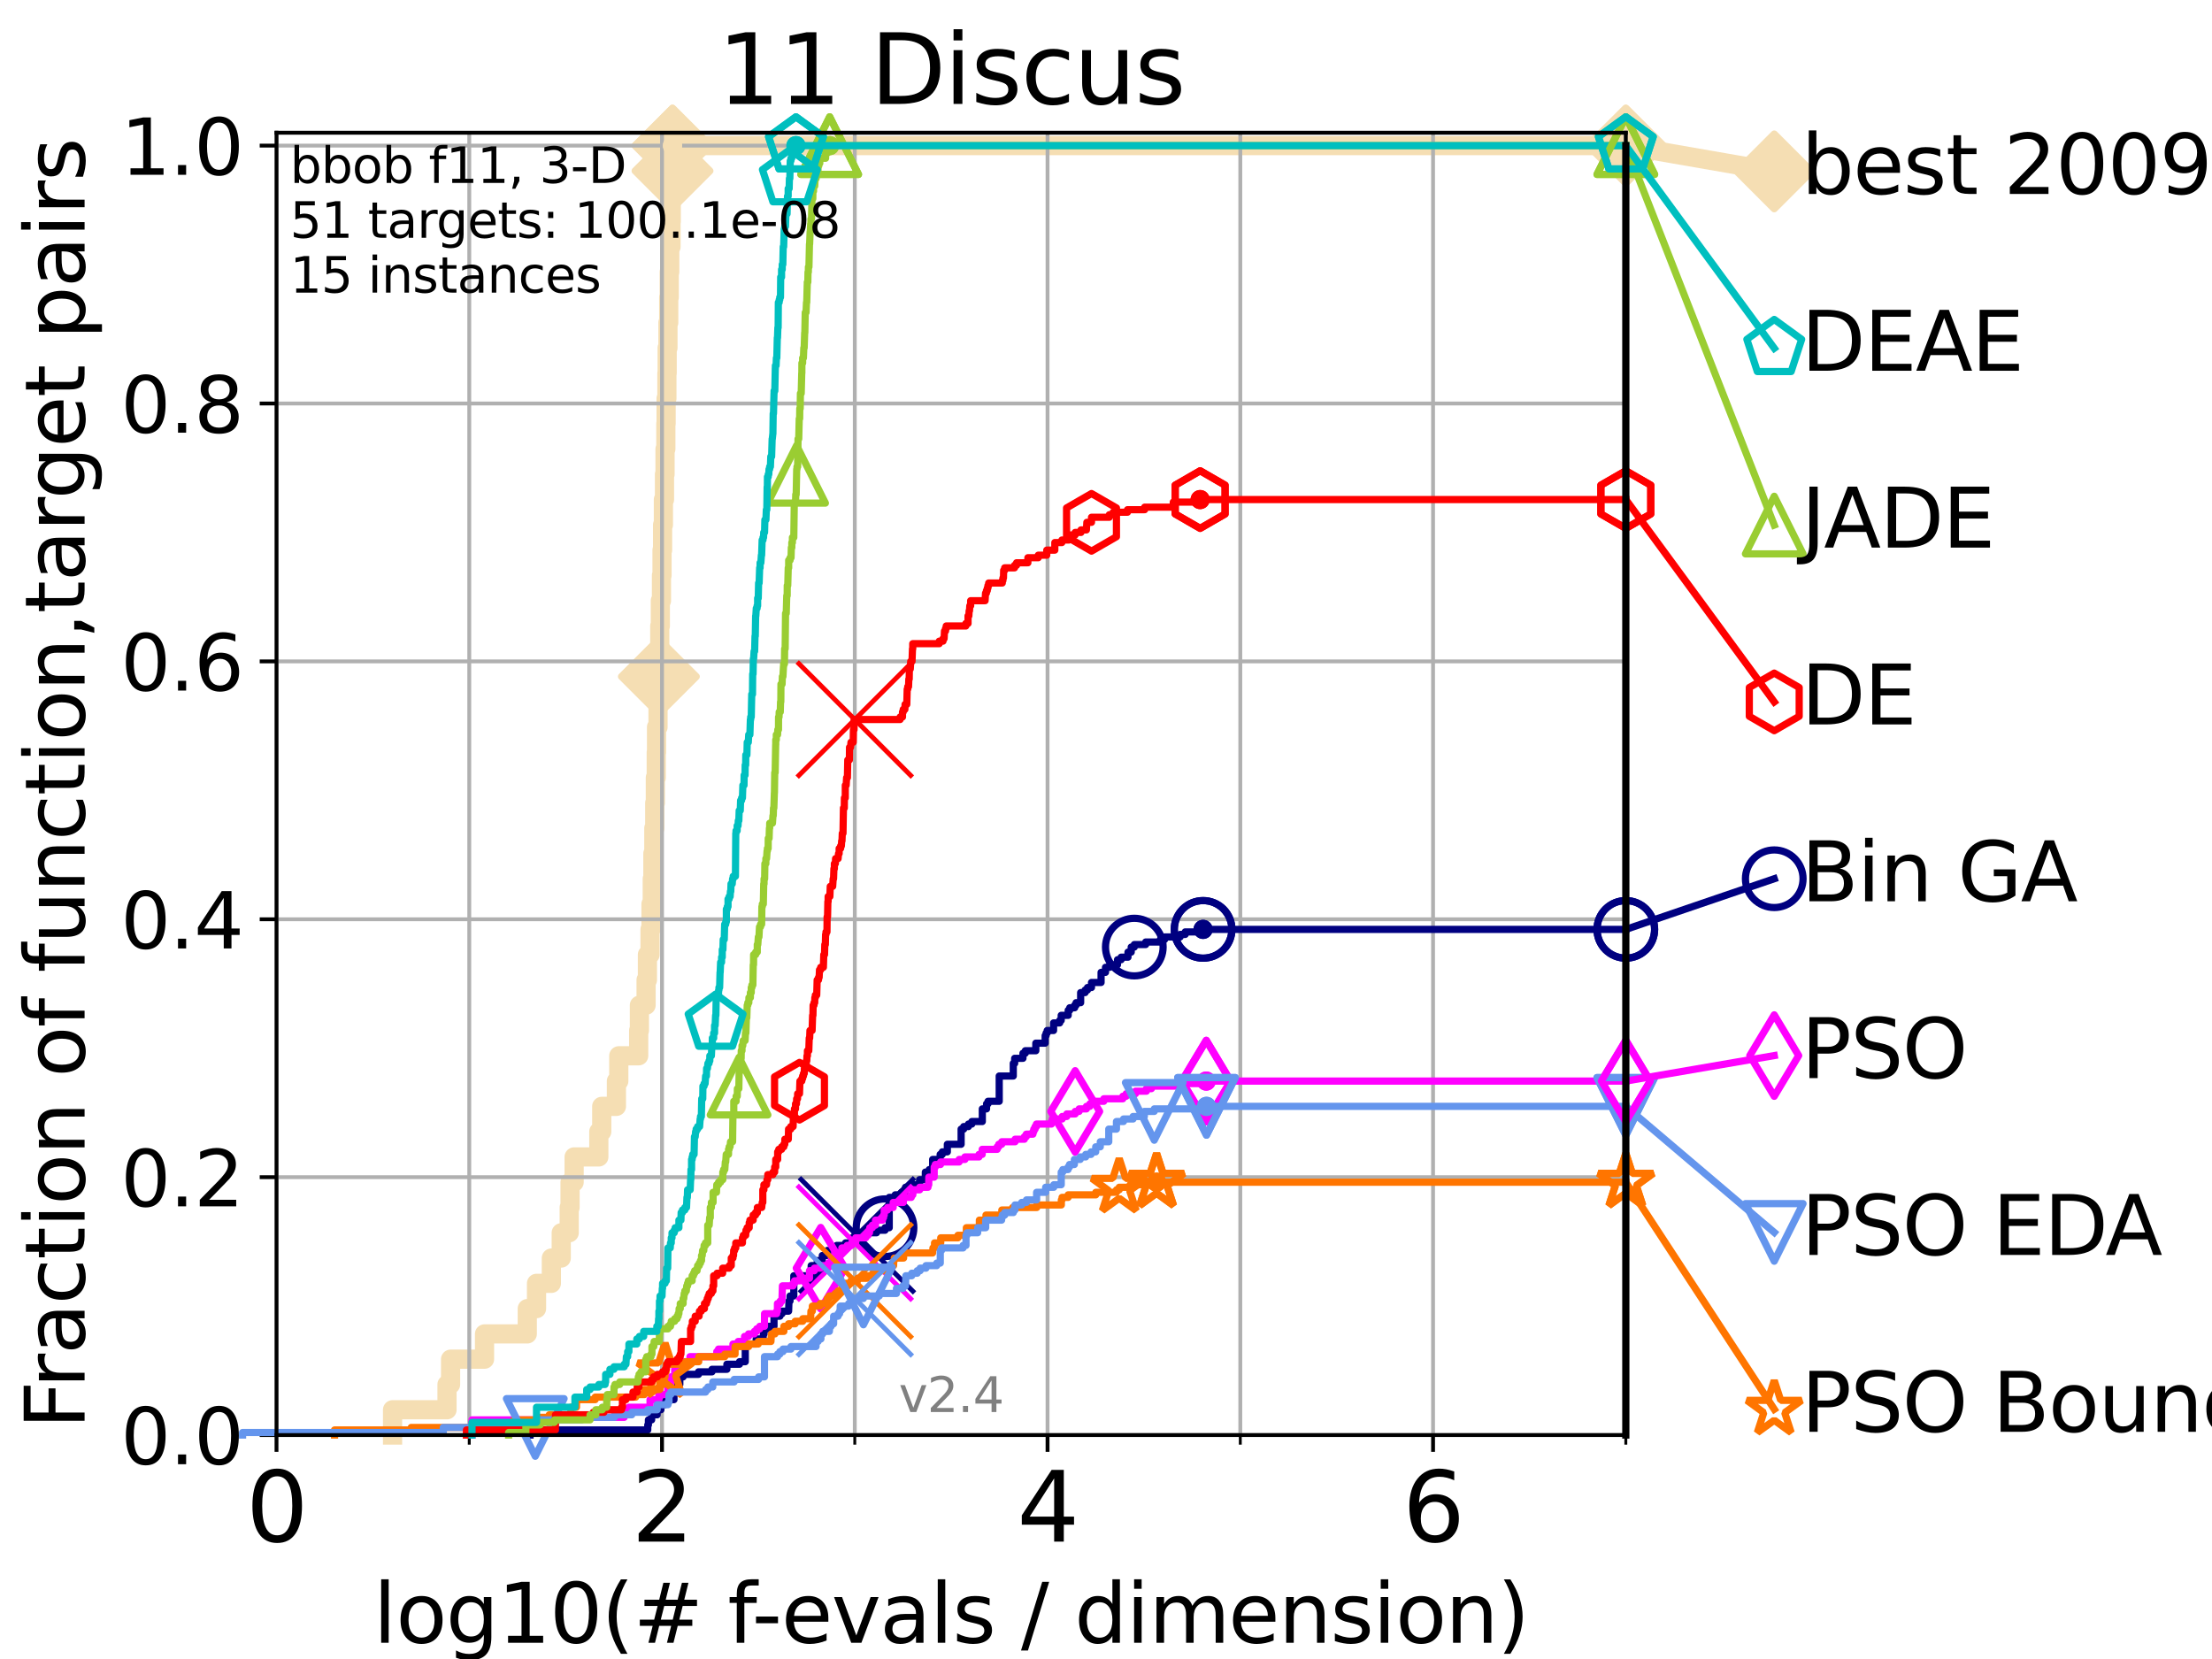 <?xml version="1.0" encoding="utf-8" standalone="no"?>
<!DOCTYPE svg PUBLIC "-//W3C//DTD SVG 1.1//EN"
  "http://www.w3.org/Graphics/SVG/1.1/DTD/svg11.dtd">
<svg height="345.6pt" version="1.1" viewBox="0 0 460.8 345.6" width="460.8pt" xmlns="http://www.w3.org/2000/svg" xmlns:xlink="http://www.w3.org/1999/xlink">
 <defs>
  <style type="text/css">*{stroke-linecap:butt;stroke-linejoin:round;}</style>
 </defs>
 <g id="figure_1">
  <g id="patch_1">
   <path d="M 0 345.6 
L 460.8 345.6 
L 460.8 0 
L 0 0 
z
" style="fill:#ffffff;"/>
  </g>
  <g id="axes_1">
   <g id="patch_2">
    <path d="M 57.6 298.944 
L 338.688 298.944 
L 338.688 27.648 
L 57.6 27.648 
z
" style="fill:#ffffff;"/>
   </g>
   <g id="line2d_1">
    <path d="M 81.776 298.944 
L 81.776 293.677 
L 93.122 293.677 
L 93.122 288.41 
L 93.864 288.41 
L 93.864 283.143 
L 100.935 283.143 
L 100.935 277.877 
L 109.843 277.877 
L 109.843 272.61 
L 111.768 272.61 
L 111.768 267.343 
L 114.86 267.343 
L 114.86 262.076 
L 116.914 262.076 
L 116.914 256.809 
L 118.577 256.809 
L 118.577 251.542 
L 118.752 251.542 
L 118.752 246.275 
L 119.603 246.275 
L 119.603 241.009 
L 124.744 241.009 
L 124.744 235.742 
L 125.352 235.742 
L 125.352 230.475 
L 128.411 230.475 
L 128.411 225.208 
L 128.905 225.208 
L 128.905 219.941 
L 133.048 219.941 
L 133.048 214.674 
L 133.201 214.674 
L 133.201 209.407 
L 134.591 209.407 
L 134.591 204.141 
L 134.87 204.141 
L 134.87 198.874 
L 135.415 198.874 
L 135.415 193.607 
L 135.615 193.607 
L 135.615 188.34 
L 135.879 188.34 
L 135.879 183.073 
L 136.009 183.073 
L 136.009 177.806 
L 136.202 177.806 
L 136.202 172.539 
L 136.393 172.539 
L 136.393 167.272 
L 136.52 167.272 
L 136.52 162.006 
L 136.708 162.006 
L 136.708 156.739 
L 136.77 156.739 
L 136.77 151.472 
L 137.077 151.472 
L 137.077 146.205 
L 137.199 146.205 
L 137.199 140.938 
L 137.259 140.938 
L 137.259 135.671 
L 137.439 135.671 
L 137.439 130.404 
L 137.559 130.404 
L 137.559 125.138 
L 137.794 125.138 
L 137.794 119.871 
L 137.911 119.871 
L 137.911 114.604 
L 138.027 114.604 
L 138.027 109.337 
L 138.199 109.337 
L 138.199 104.07 
L 138.426 104.07 
L 138.426 98.803 
L 138.539 98.803 
L 138.539 93.536 
L 138.706 93.536 
L 138.706 88.27 
L 138.762 88.27 
L 138.762 83.003 
L 138.927 83.003 
L 138.927 77.736 
L 138.982 77.736 
L 138.982 72.469 
L 139.145 72.469 
L 139.145 67.202 
L 139.307 67.202 
L 139.307 61.935 
L 139.414 61.935 
L 139.414 56.668 
L 139.52 56.668 
L 139.52 51.402 
L 139.783 51.402 
L 139.783 46.135 
L 139.835 46.135 
L 139.835 40.868 
L 139.939 40.868 
L 139.939 35.601 
L 140.094 35.601 
L 140.094 30.334 
L 338.688 30.334 
" style="fill:none;stroke:#f5deb3;stroke-linecap:square;stroke-width:4;"/>
   </g>
   <g id="line2d_2">
    <defs>
     <path d="M 0 7.778 
L 7.778 0 
L 0 -7.778 
L -7.778 0 
z
" id="md17f6233a9" style="stroke:#f5deb3;stroke-linejoin:miter;stroke-width:1.5;"/>
    </defs>
    <g>
     <use style="fill:#f5deb3;stroke:#f5deb3;stroke-linejoin:miter;stroke-width:1.5;" x="137.259" xlink:href="#md17f6233a9" y="140.938"/>
     <use style="fill:#f5deb3;stroke:#f5deb3;stroke-linejoin:miter;stroke-width:1.5;" x="140.094" xlink:href="#md17f6233a9" y="35.601"/>
     <use style="fill:#f5deb3;stroke:#f5deb3;stroke-linejoin:miter;stroke-width:1.5;" x="140.094" xlink:href="#md17f6233a9" y="30.334"/>
     <use style="fill:#f5deb3;stroke:#f5deb3;stroke-linejoin:miter;stroke-width:1.5;" x="140.094" xlink:href="#md17f6233a9" y="30.334"/>
     <use style="fill:#f5deb3;stroke:#f5deb3;stroke-linejoin:miter;stroke-width:1.5;" x="338.688" xlink:href="#md17f6233a9" y="30.334"/>
    </g>
   </g>
   <g id="line2d_3">
    <path style="fill:none;stroke:#f5deb3;stroke-linecap:square;stroke-width:4;"/>
    <g/>
   </g>
   <g id="line2d_4">
    <path d="M 338.688 30.334 
L 369.608 35.706 
" style="fill:none;stroke:#f5deb3;stroke-linecap:square;stroke-width:4;"/>
    <g>
     <use style="fill:#f5deb3;stroke:#f5deb3;stroke-linejoin:miter;stroke-width:1.5;" x="338.688" xlink:href="#md17f6233a9" y="30.334"/>
     <use style="fill:#f5deb3;stroke:#f5deb3;stroke-linejoin:miter;stroke-width:1.5;" x="369.608" xlink:href="#md17f6233a9" y="35.706"/>
    </g>
   </g>
   <g id="matplotlib.axis_1">
    <g id="xtick_1">
     <g id="line2d_5">
      <path clip-path="url(#p864b26b144)" d="M 57.6 298.944 
L 57.6 27.648 
" style="fill:none;stroke:#b0b0b0;stroke-linecap:square;stroke-width:0.8;"/>
     </g>
     <g id="line2d_6">
      <defs>
       <path d="M 0 0 
L 0 3.5 
" id="mc819d3df8a" style="stroke:#000000;stroke-width:0.8;"/>
      </defs>
      <g>
       <use style="stroke:#000000;stroke-width:0.8;" x="57.6" xlink:href="#mc819d3df8a" y="298.944"/>
      </g>
     </g>
     <g id="text_1">
      <!-- 0 -->
      <g transform="translate(51.237 321.141)scale(0.2 -0.2)">
       <defs>
        <path d="M 2034 4250 
Q 1547 4250 1301 3770 
Q 1056 3291 1056 2328 
Q 1056 1369 1301 889 
Q 1547 409 2034 409 
Q 2525 409 2770 889 
Q 3016 1369 3016 2328 
Q 3016 3291 2770 3770 
Q 2525 4250 2034 4250 
z
M 2034 4750 
Q 2819 4750 3233 4129 
Q 3647 3509 3647 2328 
Q 3647 1150 3233 529 
Q 2819 -91 2034 -91 
Q 1250 -91 836 529 
Q 422 1150 422 2328 
Q 422 3509 836 4129 
Q 1250 4750 2034 4750 
z
" id="DejaVuSans-30" transform="scale(0.016)"/>
       </defs>
       <use xlink:href="#DejaVuSans-30"/>
      </g>
     </g>
    </g>
    <g id="xtick_2">
     <g id="line2d_7">
      <path clip-path="url(#p864b26b144)" d="M 137.911 298.944 
L 137.911 27.648 
" style="fill:none;stroke:#b0b0b0;stroke-linecap:square;stroke-width:0.8;"/>
     </g>
     <g id="line2d_8">
      <g>
       <use style="stroke:#000000;stroke-width:0.8;" x="137.911" xlink:href="#mc819d3df8a" y="298.944"/>
      </g>
     </g>
     <g id="text_2">
      <!-- 2 -->
      <g transform="translate(131.548 321.141)scale(0.2 -0.2)">
       <defs>
        <path d="M 1228 531 
L 3431 531 
L 3431 0 
L 469 0 
L 469 531 
Q 828 903 1448 1529 
Q 2069 2156 2228 2338 
Q 2531 2678 2651 2914 
Q 2772 3150 2772 3378 
Q 2772 3750 2511 3984 
Q 2250 4219 1831 4219 
Q 1534 4219 1204 4116 
Q 875 4013 500 3803 
L 500 4441 
Q 881 4594 1212 4672 
Q 1544 4750 1819 4750 
Q 2544 4750 2975 4387 
Q 3406 4025 3406 3419 
Q 3406 3131 3298 2873 
Q 3191 2616 2906 2266 
Q 2828 2175 2409 1742 
Q 1991 1309 1228 531 
z
" id="DejaVuSans-32" transform="scale(0.016)"/>
       </defs>
       <use xlink:href="#DejaVuSans-32"/>
      </g>
     </g>
    </g>
    <g id="xtick_3">
     <g id="line2d_9">
      <path clip-path="url(#p864b26b144)" d="M 218.222 298.944 
L 218.222 27.648 
" style="fill:none;stroke:#b0b0b0;stroke-linecap:square;stroke-width:0.8;"/>
     </g>
     <g id="line2d_10">
      <g>
       <use style="stroke:#000000;stroke-width:0.8;" x="218.222" xlink:href="#mc819d3df8a" y="298.944"/>
      </g>
     </g>
     <g id="text_3">
      <!-- 4 -->
      <g transform="translate(211.859 321.141)scale(0.2 -0.2)">
       <defs>
        <path d="M 2419 4116 
L 825 1625 
L 2419 1625 
L 2419 4116 
z
M 2253 4666 
L 3047 4666 
L 3047 1625 
L 3713 1625 
L 3713 1100 
L 3047 1100 
L 3047 0 
L 2419 0 
L 2419 1100 
L 313 1100 
L 313 1709 
L 2253 4666 
z
" id="DejaVuSans-34" transform="scale(0.016)"/>
       </defs>
       <use xlink:href="#DejaVuSans-34"/>
      </g>
     </g>
    </g>
    <g id="xtick_4">
     <g id="line2d_11">
      <path clip-path="url(#p864b26b144)" d="M 298.533 298.944 
L 298.533 27.648 
" style="fill:none;stroke:#b0b0b0;stroke-linecap:square;stroke-width:0.8;"/>
     </g>
     <g id="line2d_12">
      <g>
       <use style="stroke:#000000;stroke-width:0.8;" x="298.533" xlink:href="#mc819d3df8a" y="298.944"/>
      </g>
     </g>
     <g id="text_4">
      <!-- 6 -->
      <g transform="translate(292.17 321.141)scale(0.2 -0.2)">
       <defs>
        <path d="M 2113 2584 
Q 1688 2584 1439 2293 
Q 1191 2003 1191 1497 
Q 1191 994 1439 701 
Q 1688 409 2113 409 
Q 2538 409 2786 701 
Q 3034 994 3034 1497 
Q 3034 2003 2786 2293 
Q 2538 2584 2113 2584 
z
M 3366 4563 
L 3366 3988 
Q 3128 4100 2886 4159 
Q 2644 4219 2406 4219 
Q 1781 4219 1451 3797 
Q 1122 3375 1075 2522 
Q 1259 2794 1537 2939 
Q 1816 3084 2150 3084 
Q 2853 3084 3261 2657 
Q 3669 2231 3669 1497 
Q 3669 778 3244 343 
Q 2819 -91 2113 -91 
Q 1303 -91 875 529 
Q 447 1150 447 2328 
Q 447 3434 972 4092 
Q 1497 4750 2381 4750 
Q 2619 4750 2861 4703 
Q 3103 4656 3366 4563 
z
" id="DejaVuSans-36" transform="scale(0.016)"/>
       </defs>
       <use xlink:href="#DejaVuSans-36"/>
      </g>
     </g>
    </g>
    <g id="xtick_5">
     <g id="line2d_13">
      <path clip-path="url(#p864b26b144)" d="M 97.755 298.944 
L 97.755 27.648 
" style="fill:none;stroke:#b0b0b0;stroke-linecap:square;stroke-width:0.8;"/>
     </g>
     <g id="line2d_14">
      <defs>
       <path d="M 0 0 
L 0 2 
" id="meef7495f43" style="stroke:#000000;stroke-width:0.6;"/>
      </defs>
      <g>
       <use style="stroke:#000000;stroke-width:0.6;" x="97.755" xlink:href="#meef7495f43" y="298.944"/>
      </g>
     </g>
    </g>
    <g id="xtick_6">
     <g id="line2d_15">
      <path clip-path="url(#p864b26b144)" d="M 178.066 298.944 
L 178.066 27.648 
" style="fill:none;stroke:#b0b0b0;stroke-linecap:square;stroke-width:0.8;"/>
     </g>
     <g id="line2d_16">
      <g>
       <use style="stroke:#000000;stroke-width:0.6;" x="178.066" xlink:href="#meef7495f43" y="298.944"/>
      </g>
     </g>
    </g>
    <g id="xtick_7">
     <g id="line2d_17">
      <path clip-path="url(#p864b26b144)" d="M 258.377 298.944 
L 258.377 27.648 
" style="fill:none;stroke:#b0b0b0;stroke-linecap:square;stroke-width:0.8;"/>
     </g>
     <g id="line2d_18">
      <g>
       <use style="stroke:#000000;stroke-width:0.6;" x="258.377" xlink:href="#meef7495f43" y="298.944"/>
      </g>
     </g>
    </g>
    <g id="xtick_8">
     <g id="line2d_19">
      <path clip-path="url(#p864b26b144)" d="M 338.688 298.944 
L 338.688 27.648 
" style="fill:none;stroke:#b0b0b0;stroke-linecap:square;stroke-width:0.8;"/>
     </g>
     <g id="line2d_20">
      <g>
       <use style="stroke:#000000;stroke-width:0.6;" x="338.688" xlink:href="#meef7495f43" y="298.944"/>
      </g>
     </g>
    </g>
    <g id="text_5">
     <!-- log10(# f-evals / dimension) -->
     <g transform="translate(77.764 342.218)scale(0.17 -0.17)">
      <defs>
       <path d="M 603 4863 
L 1178 4863 
L 1178 0 
L 603 0 
L 603 4863 
z
" id="DejaVuSans-6c" transform="scale(0.016)"/>
       <path d="M 1959 3097 
Q 1497 3097 1228 2736 
Q 959 2375 959 1747 
Q 959 1119 1226 758 
Q 1494 397 1959 397 
Q 2419 397 2687 759 
Q 2956 1122 2956 1747 
Q 2956 2369 2687 2733 
Q 2419 3097 1959 3097 
z
M 1959 3584 
Q 2709 3584 3137 3096 
Q 3566 2609 3566 1747 
Q 3566 888 3137 398 
Q 2709 -91 1959 -91 
Q 1206 -91 779 398 
Q 353 888 353 1747 
Q 353 2609 779 3096 
Q 1206 3584 1959 3584 
z
" id="DejaVuSans-6f" transform="scale(0.016)"/>
       <path d="M 2906 1791 
Q 2906 2416 2648 2759 
Q 2391 3103 1925 3103 
Q 1463 3103 1205 2759 
Q 947 2416 947 1791 
Q 947 1169 1205 825 
Q 1463 481 1925 481 
Q 2391 481 2648 825 
Q 2906 1169 2906 1791 
z
M 3481 434 
Q 3481 -459 3084 -895 
Q 2688 -1331 1869 -1331 
Q 1566 -1331 1297 -1286 
Q 1028 -1241 775 -1147 
L 775 -588 
Q 1028 -725 1275 -790 
Q 1522 -856 1778 -856 
Q 2344 -856 2625 -561 
Q 2906 -266 2906 331 
L 2906 616 
Q 2728 306 2450 153 
Q 2172 0 1784 0 
Q 1141 0 747 490 
Q 353 981 353 1791 
Q 353 2603 747 3093 
Q 1141 3584 1784 3584 
Q 2172 3584 2450 3431 
Q 2728 3278 2906 2969 
L 2906 3500 
L 3481 3500 
L 3481 434 
z
" id="DejaVuSans-67" transform="scale(0.016)"/>
       <path d="M 794 531 
L 1825 531 
L 1825 4091 
L 703 3866 
L 703 4441 
L 1819 4666 
L 2450 4666 
L 2450 531 
L 3481 531 
L 3481 0 
L 794 0 
L 794 531 
z
" id="DejaVuSans-31" transform="scale(0.016)"/>
       <path d="M 1984 4856 
Q 1566 4138 1362 3434 
Q 1159 2731 1159 2009 
Q 1159 1288 1364 580 
Q 1569 -128 1984 -844 
L 1484 -844 
Q 1016 -109 783 600 
Q 550 1309 550 2009 
Q 550 2706 781 3412 
Q 1013 4119 1484 4856 
L 1984 4856 
z
" id="DejaVuSans-28" transform="scale(0.016)"/>
       <path d="M 3272 2816 
L 2363 2816 
L 2100 1772 
L 3016 1772 
L 3272 2816 
z
M 2803 4594 
L 2478 3297 
L 3391 3297 
L 3719 4594 
L 4219 4594 
L 3897 3297 
L 4872 3297 
L 4872 2816 
L 3775 2816 
L 3519 1772 
L 4513 1772 
L 4513 1294 
L 3397 1294 
L 3072 0 
L 2572 0 
L 2894 1294 
L 1978 1294 
L 1656 0 
L 1153 0 
L 1478 1294 
L 494 1294 
L 494 1772 
L 1594 1772 
L 1856 2816 
L 850 2816 
L 850 3297 
L 1978 3297 
L 2297 4594 
L 2803 4594 
z
" id="DejaVuSans-23" transform="scale(0.016)"/>
       <path id="DejaVuSans-20" transform="scale(0.016)"/>
       <path d="M 2375 4863 
L 2375 4384 
L 1825 4384 
Q 1516 4384 1395 4259 
Q 1275 4134 1275 3809 
L 1275 3500 
L 2222 3500 
L 2222 3053 
L 1275 3053 
L 1275 0 
L 697 0 
L 697 3053 
L 147 3053 
L 147 3500 
L 697 3500 
L 697 3744 
Q 697 4328 969 4595 
Q 1241 4863 1831 4863 
L 2375 4863 
z
" id="DejaVuSans-66" transform="scale(0.016)"/>
       <path d="M 313 2009 
L 1997 2009 
L 1997 1497 
L 313 1497 
L 313 2009 
z
" id="DejaVuSans-2d" transform="scale(0.016)"/>
       <path d="M 3597 1894 
L 3597 1613 
L 953 1613 
Q 991 1019 1311 708 
Q 1631 397 2203 397 
Q 2534 397 2845 478 
Q 3156 559 3463 722 
L 3463 178 
Q 3153 47 2828 -22 
Q 2503 -91 2169 -91 
Q 1331 -91 842 396 
Q 353 884 353 1716 
Q 353 2575 817 3079 
Q 1281 3584 2069 3584 
Q 2775 3584 3186 3129 
Q 3597 2675 3597 1894 
z
M 3022 2063 
Q 3016 2534 2758 2815 
Q 2500 3097 2075 3097 
Q 1594 3097 1305 2825 
Q 1016 2553 972 2059 
L 3022 2063 
z
" id="DejaVuSans-65" transform="scale(0.016)"/>
       <path d="M 191 3500 
L 800 3500 
L 1894 563 
L 2988 3500 
L 3597 3500 
L 2284 0 
L 1503 0 
L 191 3500 
z
" id="DejaVuSans-76" transform="scale(0.016)"/>
       <path d="M 2194 1759 
Q 1497 1759 1228 1600 
Q 959 1441 959 1056 
Q 959 750 1161 570 
Q 1363 391 1709 391 
Q 2188 391 2477 730 
Q 2766 1069 2766 1631 
L 2766 1759 
L 2194 1759 
z
M 3341 1997 
L 3341 0 
L 2766 0 
L 2766 531 
Q 2569 213 2275 61 
Q 1981 -91 1556 -91 
Q 1019 -91 701 211 
Q 384 513 384 1019 
Q 384 1609 779 1909 
Q 1175 2209 1959 2209 
L 2766 2209 
L 2766 2266 
Q 2766 2663 2505 2880 
Q 2244 3097 1772 3097 
Q 1472 3097 1187 3025 
Q 903 2953 641 2809 
L 641 3341 
Q 956 3463 1253 3523 
Q 1550 3584 1831 3584 
Q 2591 3584 2966 3190 
Q 3341 2797 3341 1997 
z
" id="DejaVuSans-61" transform="scale(0.016)"/>
       <path d="M 2834 3397 
L 2834 2853 
Q 2591 2978 2328 3040 
Q 2066 3103 1784 3103 
Q 1356 3103 1142 2972 
Q 928 2841 928 2578 
Q 928 2378 1081 2264 
Q 1234 2150 1697 2047 
L 1894 2003 
Q 2506 1872 2764 1633 
Q 3022 1394 3022 966 
Q 3022 478 2636 193 
Q 2250 -91 1575 -91 
Q 1294 -91 989 -36 
Q 684 19 347 128 
L 347 722 
Q 666 556 975 473 
Q 1284 391 1588 391 
Q 1994 391 2212 530 
Q 2431 669 2431 922 
Q 2431 1156 2273 1281 
Q 2116 1406 1581 1522 
L 1381 1569 
Q 847 1681 609 1914 
Q 372 2147 372 2553 
Q 372 3047 722 3315 
Q 1072 3584 1716 3584 
Q 2034 3584 2315 3537 
Q 2597 3491 2834 3397 
z
" id="DejaVuSans-73" transform="scale(0.016)"/>
       <path d="M 1625 4666 
L 2156 4666 
L 531 -594 
L 0 -594 
L 1625 4666 
z
" id="DejaVuSans-2f" transform="scale(0.016)"/>
       <path d="M 2906 2969 
L 2906 4863 
L 3481 4863 
L 3481 0 
L 2906 0 
L 2906 525 
Q 2725 213 2448 61 
Q 2172 -91 1784 -91 
Q 1150 -91 751 415 
Q 353 922 353 1747 
Q 353 2572 751 3078 
Q 1150 3584 1784 3584 
Q 2172 3584 2448 3432 
Q 2725 3281 2906 2969 
z
M 947 1747 
Q 947 1113 1208 752 
Q 1469 391 1925 391 
Q 2381 391 2643 752 
Q 2906 1113 2906 1747 
Q 2906 2381 2643 2742 
Q 2381 3103 1925 3103 
Q 1469 3103 1208 2742 
Q 947 2381 947 1747 
z
" id="DejaVuSans-64" transform="scale(0.016)"/>
       <path d="M 603 3500 
L 1178 3500 
L 1178 0 
L 603 0 
L 603 3500 
z
M 603 4863 
L 1178 4863 
L 1178 4134 
L 603 4134 
L 603 4863 
z
" id="DejaVuSans-69" transform="scale(0.016)"/>
       <path d="M 3328 2828 
Q 3544 3216 3844 3400 
Q 4144 3584 4550 3584 
Q 5097 3584 5394 3201 
Q 5691 2819 5691 2113 
L 5691 0 
L 5113 0 
L 5113 2094 
Q 5113 2597 4934 2840 
Q 4756 3084 4391 3084 
Q 3944 3084 3684 2787 
Q 3425 2491 3425 1978 
L 3425 0 
L 2847 0 
L 2847 2094 
Q 2847 2600 2669 2842 
Q 2491 3084 2119 3084 
Q 1678 3084 1418 2786 
Q 1159 2488 1159 1978 
L 1159 0 
L 581 0 
L 581 3500 
L 1159 3500 
L 1159 2956 
Q 1356 3278 1631 3431 
Q 1906 3584 2284 3584 
Q 2666 3584 2933 3390 
Q 3200 3197 3328 2828 
z
" id="DejaVuSans-6d" transform="scale(0.016)"/>
       <path d="M 3513 2113 
L 3513 0 
L 2938 0 
L 2938 2094 
Q 2938 2591 2744 2837 
Q 2550 3084 2163 3084 
Q 1697 3084 1428 2787 
Q 1159 2491 1159 1978 
L 1159 0 
L 581 0 
L 581 3500 
L 1159 3500 
L 1159 2956 
Q 1366 3272 1645 3428 
Q 1925 3584 2291 3584 
Q 2894 3584 3203 3211 
Q 3513 2838 3513 2113 
z
" id="DejaVuSans-6e" transform="scale(0.016)"/>
       <path d="M 513 4856 
L 1013 4856 
Q 1481 4119 1714 3412 
Q 1947 2706 1947 2009 
Q 1947 1309 1714 600 
Q 1481 -109 1013 -844 
L 513 -844 
Q 928 -128 1133 580 
Q 1338 1288 1338 2009 
Q 1338 2731 1133 3434 
Q 928 4138 513 4856 
z
" id="DejaVuSans-29" transform="scale(0.016)"/>
      </defs>
      <use xlink:href="#DejaVuSans-6c"/>
      <use x="27.783" xlink:href="#DejaVuSans-6f"/>
      <use x="88.965" xlink:href="#DejaVuSans-67"/>
      <use x="152.441" xlink:href="#DejaVuSans-31"/>
      <use x="216.064" xlink:href="#DejaVuSans-30"/>
      <use x="279.688" xlink:href="#DejaVuSans-28"/>
      <use x="318.701" xlink:href="#DejaVuSans-23"/>
      <use x="402.49" xlink:href="#DejaVuSans-20"/>
      <use x="434.277" xlink:href="#DejaVuSans-66"/>
      <use x="463.982" xlink:href="#DejaVuSans-2d"/>
      <use x="500.066" xlink:href="#DejaVuSans-65"/>
      <use x="561.59" xlink:href="#DejaVuSans-76"/>
      <use x="620.77" xlink:href="#DejaVuSans-61"/>
      <use x="682.049" xlink:href="#DejaVuSans-6c"/>
      <use x="709.832" xlink:href="#DejaVuSans-73"/>
      <use x="761.932" xlink:href="#DejaVuSans-20"/>
      <use x="793.719" xlink:href="#DejaVuSans-2f"/>
      <use x="827.41" xlink:href="#DejaVuSans-20"/>
      <use x="859.197" xlink:href="#DejaVuSans-64"/>
      <use x="922.674" xlink:href="#DejaVuSans-69"/>
      <use x="950.457" xlink:href="#DejaVuSans-6d"/>
      <use x="1047.869" xlink:href="#DejaVuSans-65"/>
      <use x="1109.393" xlink:href="#DejaVuSans-6e"/>
      <use x="1172.771" xlink:href="#DejaVuSans-73"/>
      <use x="1224.871" xlink:href="#DejaVuSans-69"/>
      <use x="1252.654" xlink:href="#DejaVuSans-6f"/>
      <use x="1313.836" xlink:href="#DejaVuSans-6e"/>
      <use x="1377.215" xlink:href="#DejaVuSans-29"/>
     </g>
    </g>
   </g>
   <g id="matplotlib.axis_2">
    <g id="ytick_1">
     <g id="line2d_21">
      <path clip-path="url(#p864b26b144)" d="M 57.6 298.944 
L 338.688 298.944 
" style="fill:none;stroke:#b0b0b0;stroke-linecap:square;stroke-width:0.8;"/>
     </g>
     <g id="line2d_22">
      <defs>
       <path d="M 0 0 
L -3.5 0 
" id="m671fd76a90" style="stroke:#000000;stroke-width:0.8;"/>
      </defs>
      <g>
       <use style="stroke:#000000;stroke-width:0.8;" x="57.6" xlink:href="#m671fd76a90" y="298.944"/>
      </g>
     </g>
     <g id="text_6">
      <!-- 0.0 -->
      <g transform="translate(25.155 305.023)scale(0.16 -0.16)">
       <defs>
        <path d="M 684 794 
L 1344 794 
L 1344 0 
L 684 0 
L 684 794 
z
" id="DejaVuSans-2e" transform="scale(0.016)"/>
       </defs>
       <use xlink:href="#DejaVuSans-30"/>
       <use x="63.623" xlink:href="#DejaVuSans-2e"/>
       <use x="95.41" xlink:href="#DejaVuSans-30"/>
      </g>
     </g>
    </g>
    <g id="ytick_2">
     <g id="line2d_23">
      <path clip-path="url(#p864b26b144)" d="M 57.6 245.222 
L 338.688 245.222 
" style="fill:none;stroke:#b0b0b0;stroke-linecap:square;stroke-width:0.8;"/>
     </g>
     <g id="line2d_24">
      <g>
       <use style="stroke:#000000;stroke-width:0.8;" x="57.6" xlink:href="#m671fd76a90" y="245.222"/>
      </g>
     </g>
     <g id="text_7">
      <!-- 0.2 -->
      <g transform="translate(25.155 251.301)scale(0.16 -0.16)">
       <use xlink:href="#DejaVuSans-30"/>
       <use x="63.623" xlink:href="#DejaVuSans-2e"/>
       <use x="95.41" xlink:href="#DejaVuSans-32"/>
      </g>
     </g>
    </g>
    <g id="ytick_3">
     <g id="line2d_25">
      <path clip-path="url(#p864b26b144)" d="M 57.6 191.5 
L 338.688 191.5 
" style="fill:none;stroke:#b0b0b0;stroke-linecap:square;stroke-width:0.8;"/>
     </g>
     <g id="line2d_26">
      <g>
       <use style="stroke:#000000;stroke-width:0.8;" x="57.6" xlink:href="#m671fd76a90" y="191.5"/>
      </g>
     </g>
     <g id="text_8">
      <!-- 0.4 -->
      <g transform="translate(25.155 197.579)scale(0.16 -0.16)">
       <use xlink:href="#DejaVuSans-30"/>
       <use x="63.623" xlink:href="#DejaVuSans-2e"/>
       <use x="95.41" xlink:href="#DejaVuSans-34"/>
      </g>
     </g>
    </g>
    <g id="ytick_4">
     <g id="line2d_27">
      <path clip-path="url(#p864b26b144)" d="M 57.6 137.778 
L 338.688 137.778 
" style="fill:none;stroke:#b0b0b0;stroke-linecap:square;stroke-width:0.8;"/>
     </g>
     <g id="line2d_28">
      <g>
       <use style="stroke:#000000;stroke-width:0.8;" x="57.6" xlink:href="#m671fd76a90" y="137.778"/>
      </g>
     </g>
     <g id="text_9">
      <!-- 0.6 -->
      <g transform="translate(25.155 143.857)scale(0.16 -0.16)">
       <use xlink:href="#DejaVuSans-30"/>
       <use x="63.623" xlink:href="#DejaVuSans-2e"/>
       <use x="95.41" xlink:href="#DejaVuSans-36"/>
      </g>
     </g>
    </g>
    <g id="ytick_5">
     <g id="line2d_29">
      <path clip-path="url(#p864b26b144)" d="M 57.6 84.056 
L 338.688 84.056 
" style="fill:none;stroke:#b0b0b0;stroke-linecap:square;stroke-width:0.8;"/>
     </g>
     <g id="line2d_30">
      <g>
       <use style="stroke:#000000;stroke-width:0.8;" x="57.6" xlink:href="#m671fd76a90" y="84.056"/>
      </g>
     </g>
     <g id="text_10">
      <!-- 0.8 -->
      <g transform="translate(25.155 90.135)scale(0.16 -0.16)">
       <defs>
        <path d="M 2034 2216 
Q 1584 2216 1326 1975 
Q 1069 1734 1069 1313 
Q 1069 891 1326 650 
Q 1584 409 2034 409 
Q 2484 409 2743 651 
Q 3003 894 3003 1313 
Q 3003 1734 2745 1975 
Q 2488 2216 2034 2216 
z
M 1403 2484 
Q 997 2584 770 2862 
Q 544 3141 544 3541 
Q 544 4100 942 4425 
Q 1341 4750 2034 4750 
Q 2731 4750 3128 4425 
Q 3525 4100 3525 3541 
Q 3525 3141 3298 2862 
Q 3072 2584 2669 2484 
Q 3125 2378 3379 2068 
Q 3634 1759 3634 1313 
Q 3634 634 3220 271 
Q 2806 -91 2034 -91 
Q 1263 -91 848 271 
Q 434 634 434 1313 
Q 434 1759 690 2068 
Q 947 2378 1403 2484 
z
M 1172 3481 
Q 1172 3119 1398 2916 
Q 1625 2713 2034 2713 
Q 2441 2713 2670 2916 
Q 2900 3119 2900 3481 
Q 2900 3844 2670 4047 
Q 2441 4250 2034 4250 
Q 1625 4250 1398 4047 
Q 1172 3844 1172 3481 
z
" id="DejaVuSans-38" transform="scale(0.016)"/>
       </defs>
       <use xlink:href="#DejaVuSans-30"/>
       <use x="63.623" xlink:href="#DejaVuSans-2e"/>
       <use x="95.41" xlink:href="#DejaVuSans-38"/>
      </g>
     </g>
    </g>
    <g id="ytick_6">
     <g id="line2d_31">
      <path clip-path="url(#p864b26b144)" d="M 57.6 30.334 
L 338.688 30.334 
" style="fill:none;stroke:#b0b0b0;stroke-linecap:square;stroke-width:0.8;"/>
     </g>
     <g id="line2d_32">
      <g>
       <use style="stroke:#000000;stroke-width:0.8;" x="57.6" xlink:href="#m671fd76a90" y="30.334"/>
      </g>
     </g>
     <g id="text_11">
      <!-- 1.0 -->
      <g transform="translate(25.155 36.413)scale(0.16 -0.16)">
       <use xlink:href="#DejaVuSans-31"/>
       <use x="63.623" xlink:href="#DejaVuSans-2e"/>
       <use x="95.41" xlink:href="#DejaVuSans-30"/>
      </g>
     </g>
    </g>
    <g id="text_12">
     <!-- Fraction of function,target pairs -->
     <g transform="translate(17.62 297.681)rotate(-90)scale(0.17 -0.17)">
      <defs>
       <path d="M 628 4666 
L 3309 4666 
L 3309 4134 
L 1259 4134 
L 1259 2759 
L 3109 2759 
L 3109 2228 
L 1259 2228 
L 1259 0 
L 628 0 
L 628 4666 
z
" id="DejaVuSans-46" transform="scale(0.016)"/>
       <path d="M 2631 2963 
Q 2534 3019 2420 3045 
Q 2306 3072 2169 3072 
Q 1681 3072 1420 2755 
Q 1159 2438 1159 1844 
L 1159 0 
L 581 0 
L 581 3500 
L 1159 3500 
L 1159 2956 
Q 1341 3275 1631 3429 
Q 1922 3584 2338 3584 
Q 2397 3584 2469 3576 
Q 2541 3569 2628 3553 
L 2631 2963 
z
" id="DejaVuSans-72" transform="scale(0.016)"/>
       <path d="M 3122 3366 
L 3122 2828 
Q 2878 2963 2633 3030 
Q 2388 3097 2138 3097 
Q 1578 3097 1268 2742 
Q 959 2388 959 1747 
Q 959 1106 1268 751 
Q 1578 397 2138 397 
Q 2388 397 2633 464 
Q 2878 531 3122 666 
L 3122 134 
Q 2881 22 2623 -34 
Q 2366 -91 2075 -91 
Q 1284 -91 818 406 
Q 353 903 353 1747 
Q 353 2603 823 3093 
Q 1294 3584 2113 3584 
Q 2378 3584 2631 3529 
Q 2884 3475 3122 3366 
z
" id="DejaVuSans-63" transform="scale(0.016)"/>
       <path d="M 1172 4494 
L 1172 3500 
L 2356 3500 
L 2356 3053 
L 1172 3053 
L 1172 1153 
Q 1172 725 1289 603 
Q 1406 481 1766 481 
L 2356 481 
L 2356 0 
L 1766 0 
Q 1100 0 847 248 
Q 594 497 594 1153 
L 594 3053 
L 172 3053 
L 172 3500 
L 594 3500 
L 594 4494 
L 1172 4494 
z
" id="DejaVuSans-74" transform="scale(0.016)"/>
       <path d="M 544 1381 
L 544 3500 
L 1119 3500 
L 1119 1403 
Q 1119 906 1312 657 
Q 1506 409 1894 409 
Q 2359 409 2629 706 
Q 2900 1003 2900 1516 
L 2900 3500 
L 3475 3500 
L 3475 0 
L 2900 0 
L 2900 538 
Q 2691 219 2414 64 
Q 2138 -91 1772 -91 
Q 1169 -91 856 284 
Q 544 659 544 1381 
z
M 1991 3584 
L 1991 3584 
z
" id="DejaVuSans-75" transform="scale(0.016)"/>
       <path d="M 750 794 
L 1409 794 
L 1409 256 
L 897 -744 
L 494 -744 
L 750 256 
L 750 794 
z
" id="DejaVuSans-2c" transform="scale(0.016)"/>
       <path d="M 1159 525 
L 1159 -1331 
L 581 -1331 
L 581 3500 
L 1159 3500 
L 1159 2969 
Q 1341 3281 1617 3432 
Q 1894 3584 2278 3584 
Q 2916 3584 3314 3078 
Q 3713 2572 3713 1747 
Q 3713 922 3314 415 
Q 2916 -91 2278 -91 
Q 1894 -91 1617 61 
Q 1341 213 1159 525 
z
M 3116 1747 
Q 3116 2381 2855 2742 
Q 2594 3103 2138 3103 
Q 1681 3103 1420 2742 
Q 1159 2381 1159 1747 
Q 1159 1113 1420 752 
Q 1681 391 2138 391 
Q 2594 391 2855 752 
Q 3116 1113 3116 1747 
z
" id="DejaVuSans-70" transform="scale(0.016)"/>
      </defs>
      <use xlink:href="#DejaVuSans-46"/>
      <use x="50.27" xlink:href="#DejaVuSans-72"/>
      <use x="91.383" xlink:href="#DejaVuSans-61"/>
      <use x="152.662" xlink:href="#DejaVuSans-63"/>
      <use x="207.643" xlink:href="#DejaVuSans-74"/>
      <use x="246.852" xlink:href="#DejaVuSans-69"/>
      <use x="274.635" xlink:href="#DejaVuSans-6f"/>
      <use x="335.816" xlink:href="#DejaVuSans-6e"/>
      <use x="399.195" xlink:href="#DejaVuSans-20"/>
      <use x="430.982" xlink:href="#DejaVuSans-6f"/>
      <use x="492.164" xlink:href="#DejaVuSans-66"/>
      <use x="527.369" xlink:href="#DejaVuSans-20"/>
      <use x="559.156" xlink:href="#DejaVuSans-66"/>
      <use x="594.361" xlink:href="#DejaVuSans-75"/>
      <use x="657.74" xlink:href="#DejaVuSans-6e"/>
      <use x="721.119" xlink:href="#DejaVuSans-63"/>
      <use x="776.1" xlink:href="#DejaVuSans-74"/>
      <use x="815.309" xlink:href="#DejaVuSans-69"/>
      <use x="843.092" xlink:href="#DejaVuSans-6f"/>
      <use x="904.273" xlink:href="#DejaVuSans-6e"/>
      <use x="967.652" xlink:href="#DejaVuSans-2c"/>
      <use x="999.439" xlink:href="#DejaVuSans-74"/>
      <use x="1038.648" xlink:href="#DejaVuSans-61"/>
      <use x="1099.928" xlink:href="#DejaVuSans-72"/>
      <use x="1139.291" xlink:href="#DejaVuSans-67"/>
      <use x="1202.768" xlink:href="#DejaVuSans-65"/>
      <use x="1264.291" xlink:href="#DejaVuSans-74"/>
      <use x="1303.5" xlink:href="#DejaVuSans-20"/>
      <use x="1335.287" xlink:href="#DejaVuSans-70"/>
      <use x="1398.764" xlink:href="#DejaVuSans-61"/>
      <use x="1460.043" xlink:href="#DejaVuSans-69"/>
      <use x="1487.826" xlink:href="#DejaVuSans-72"/>
      <use x="1528.939" xlink:href="#DejaVuSans-73"/>
     </g>
    </g>
   </g>
   <g id="line2d_33">
    <defs>
     <path d="M 0 1.5 
C 0.398 1.5 0.779 1.342 1.061 1.061 
C 1.342 0.779 1.5 0.398 1.5 0 
C 1.5 -0.398 1.342 -0.779 1.061 -1.061 
C 0.779 -1.342 0.398 -1.5 0 -1.5 
C -0.398 -1.5 -0.779 -1.342 -1.061 -1.061 
C -1.342 -0.779 -1.5 -0.398 -1.5 0 
C -1.5 0.398 -1.342 0.779 -1.061 1.061 
C -0.779 1.342 -0.398 1.5 0 1.5 
z
" id="m932a70d470" style="stroke:#f5deb3;"/>
    </defs>
    <g>
     <use style="fill:#f5deb3;stroke:#f5deb3;" x="140.094" xlink:href="#m932a70d470" y="30.334"/>
     <use style="fill:#f5deb3;stroke:#f5deb3;" x="140.094" xlink:href="#m932a70d470" y="30.334"/>
    </g>
   </g>
   <g id="line2d_34">
    <defs>
     <path d="M 0 1.5 
C 0.398 1.5 0.779 1.342 1.061 1.061 
C 1.342 0.779 1.5 0.398 1.5 0 
C 1.5 -0.398 1.342 -0.779 1.061 -1.061 
C 0.779 -1.342 0.398 -1.5 0 -1.5 
C -0.398 -1.5 -0.779 -1.342 -1.061 -1.061 
C -1.342 -0.779 -1.5 -0.398 -1.5 0 
C -1.5 0.398 -1.342 0.779 -1.061 1.061 
C -0.779 1.342 -0.398 1.5 0 1.5 
z
" id="ma6d01b9e34" style="stroke:#000080;"/>
    </defs>
    <g>
     <use style="fill:#000080;stroke:#000080;" x="250.626" xlink:href="#ma6d01b9e34" y="193.607"/>
     <use style="fill:#000080;stroke:#000080;" x="250.626" xlink:href="#ma6d01b9e34" y="193.607"/>
    </g>
   </g>
   <g id="line2d_35">
    <path d="M 110.415 298.944 
L 110.415 297.891 
L 134.939 297.891 
L 134.939 296.837 
L 135.077 296.837 
L 135.077 295.784 
L 135.747 295.784 
L 135.747 294.731 
L 136.894 294.731 
L 136.894 293.677 
L 137.677 293.677 
L 137.677 292.624 
L 138.483 292.624 
L 138.483 292.097 
L 138.817 292.097 
L 138.817 291.57 
L 140.399 291.57 
L 140.399 288.41 
L 141.615 288.41 
L 141.615 286.83 
L 142.307 286.83 
L 142.307 286.304 
L 145.516 286.304 
L 145.516 285.777 
L 148.322 285.777 
L 148.322 285.25 
L 151.422 285.25 
L 151.422 284.197 
L 154.052 284.197 
L 154.052 283.67 
L 155.254 283.67 
L 155.254 279.983 
L 157.51 279.983 
L 157.529 278.93 
L 158.942 278.93 
L 159.046 277.877 
L 159.167 277.877 
L 159.167 276.823 
L 160.006 276.823 
L 160.006 276.296 
L 161.238 276.296 
L 161.238 274.19 
L 162.475 274.19 
L 162.475 273.663 
L 162.91 273.663 
L 162.91 273.136 
L 164.282 273.136 
L 164.359 271.03 
L 164.575 271.03 
L 164.575 269.976 
L 165.363 269.976 
L 165.363 265.763 
L 168.983 265.763 
L 168.983 263.656 
L 170.265 263.656 
L 170.265 262.603 
L 171.298 262.603 
L 171.298 261.549 
L 172.345 261.549 
L 172.345 260.496 
L 174 260.496 
L 174 259.969 
L 174.312 259.969 
L 174.312 259.443 
L 176.138 259.443 
L 176.138 258.916 
L 177.366 258.916 
L 177.366 258.389 
L 177.511 258.389 
L 177.511 257.862 
L 178.043 257.862 
L 178.043 257.336 
L 180.377 257.336 
L 180.377 256.809 
L 182.597 256.809 
L 182.597 256.282 
L 184.369 256.282 
L 184.369 255.756 
L 185.242 255.756 
L 185.242 249.436 
L 186.483 249.436 
L 186.483 248.909 
L 187.792 248.909 
L 187.792 248.382 
L 188.494 248.382 
L 188.494 247.855 
L 188.631 247.855 
L 188.631 247.329 
L 190.041 247.329 
L 190.041 246.802 
L 191.561 246.802 
L 191.561 245.749 
L 192.765 245.749 
L 192.765 244.169 
L 193.577 244.169 
L 193.577 243.642 
L 194.29 243.642 
L 194.29 241.535 
L 195.853 241.535 
L 195.853 240.482 
L 196.298 240.482 
L 196.298 239.955 
L 197.349 239.955 
L 197.349 238.375 
L 200.218 238.375 
L 200.218 235.215 
L 200.755 235.215 
L 200.755 234.688 
L 201.735 234.688 
L 201.735 234.162 
L 202.449 234.162 
L 202.449 233.635 
L 204.634 233.635 
L 204.634 231.001 
L 205.515 231.001 
L 205.515 229.948 
L 205.823 229.948 
L 205.823 229.421 
L 208.155 229.421 
L 208.155 224.155 
L 211.083 224.155 
L 211.083 221.521 
L 211.373 221.521 
L 211.373 220.468 
L 213.099 220.468 
L 213.099 219.414 
L 213.589 219.414 
L 213.589 218.888 
L 215.78 218.888 
L 215.78 217.308 
L 217.726 217.308 
L 217.726 215.728 
L 217.924 215.728 
L 217.924 215.201 
L 218.147 215.201 
L 218.147 214.674 
L 219.476 214.674 
L 219.476 213.094 
L 220.75 213.094 
L 220.75 212.567 
L 221.067 212.567 
L 221.067 211.514 
L 222.525 211.514 
L 222.525 210.461 
L 222.846 210.461 
L 222.846 209.934 
L 223.87 209.934 
L 223.87 209.407 
L 224.167 209.407 
L 224.167 208.881 
L 225.119 208.881 
L 225.119 206.774 
L 226.05 206.774 
L 226.05 206.247 
L 226.543 206.247 
L 226.543 205.721 
L 227.377 205.721 
L 227.377 204.667 
L 229.375 204.667 
L 229.375 202.56 
L 230.295 202.56 
L 230.295 201.507 
L 231.168 201.507 
L 231.168 200.98 
L 232.794 200.98 
L 232.794 199.927 
L 233.553 199.927 
L 233.553 199.4 
L 234.979 199.4 
L 234.979 198.347 
L 235.651 198.347 
L 235.651 197.294 
L 236.298 197.294 
L 236.298 196.767 
L 238.668 196.767 
L 238.668 196.24 
L 241.712 196.24 
L 241.712 195.714 
L 242.618 195.714 
L 242.618 195.187 
L 245.837 195.187 
L 245.837 194.66 
L 246.906 194.66 
L 246.906 194.133 
L 250.626 194.133 
L 250.626 193.607 
L 338.688 193.607 
L 338.688 193.607 
" style="fill:none;stroke:#000080;stroke-linecap:square;stroke-width:1.5;"/>
   </g>
   <g id="line2d_36">
    <defs>
     <path d="M 0 6 
C 1.591 6 3.117 5.368 4.243 4.243 
C 5.368 3.117 6 1.591 6 0 
C 6 -1.591 5.368 -3.117 4.243 -4.243 
C 3.117 -5.368 1.591 -6 0 -6 
C -1.591 -6 -3.117 -5.368 -4.243 -4.243 
C -5.368 -3.117 -6 -1.591 -6 0 
C -6 1.591 -5.368 3.117 -4.243 4.243 
C -3.117 5.368 -1.591 6 0 6 
z
" id="m80c8f1063e" style="stroke:#000080;stroke-width:1.5;"/>
    </defs>
    <g>
     <use style="fill-opacity:0;stroke:#000080;stroke-width:1.5;" x="184.369" xlink:href="#m80c8f1063e" y="255.756"/>
     <use style="fill-opacity:0;stroke:#000080;stroke-width:1.5;" x="236.298" xlink:href="#m80c8f1063e" y="197.294"/>
     <use style="fill-opacity:0;stroke:#000080;stroke-width:1.5;" x="250.626" xlink:href="#m80c8f1063e" y="193.607"/>
     <use style="fill-opacity:0;stroke:#000080;stroke-width:1.5;" x="250.626" xlink:href="#m80c8f1063e" y="193.607"/>
     <use style="fill-opacity:0;stroke:#000080;stroke-width:1.5;" x="338.688" xlink:href="#m80c8f1063e" y="193.607"/>
    </g>
   </g>
   <g id="line2d_37">
    <path style="fill:none;stroke:#000080;stroke-linecap:square;stroke-width:1.5;"/>
    <g/>
   </g>
   <g id="line2d_38">
    <path clip-path="url(#p864b26b144)" d="M 178.52 257.336 
" style="fill:none;stroke:#000080;stroke-linecap:square;stroke-width:1.5;"/>
    <defs>
     <path d="M -12 12 
L 12 -12 
M -12 -12 
L 12 12 
" id="m655b318618" style="stroke:#000080;"/>
    </defs>
    <g clip-path="url(#p864b26b144)">
     <use style="fill:#000080;stroke:#000080;" x="178.52" xlink:href="#m655b318618" y="257.336"/>
    </g>
   </g>
   <g id="line2d_39">
    <defs>
     <path d="M 0 1.5 
C 0.398 1.5 0.779 1.342 1.061 1.061 
C 1.342 0.779 1.5 0.398 1.5 0 
C 1.5 -0.398 1.342 -0.779 1.061 -1.061 
C 0.779 -1.342 0.398 -1.5 0 -1.5 
C -0.398 -1.5 -0.779 -1.342 -1.061 -1.061 
C -1.342 -0.779 -1.5 -0.398 -1.5 0 
C -1.5 0.398 -1.342 0.779 -1.061 1.061 
C -0.779 1.342 -0.398 1.5 0 1.5 
z
" id="mc489571b5e" style="stroke:#ff00ff;"/>
    </defs>
    <g>
     <use style="fill:#ff00ff;stroke:#ff00ff;" x="251.284" xlink:href="#mc489571b5e" y="225.208"/>
     <use style="fill:#ff00ff;stroke:#ff00ff;" x="251.284" xlink:href="#mc489571b5e" y="225.208"/>
    </g>
   </g>
   <g id="line2d_40">
    <path d="M 98.327 298.944 
L 98.327 295.784 
L 114.194 295.784 
L 114.194 295.257 
L 130.037 295.257 
L 130.037 294.204 
L 131.013 294.204 
L 131.013 293.15 
L 135.415 293.15 
L 135.415 291.57 
L 137.259 291.57 
L 137.259 290.517 
L 139.145 290.517 
L 139.145 288.41 
L 139.731 288.41 
L 139.731 286.83 
L 140.549 286.83 
L 140.549 285.25 
L 141.662 285.25 
L 141.662 284.723 
L 141.987 284.723 
L 141.987 283.67 
L 143.737 283.67 
L 143.737 282.617 
L 149.317 282.617 
L 149.317 281.563 
L 149.676 281.563 
L 149.676 281.037 
L 152.687 281.037 
L 152.687 279.983 
L 153.774 279.983 
L 153.774 279.457 
L 155.103 279.457 
L 155.103 278.403 
L 155.929 278.403 
L 155.929 277.877 
L 157.147 277.877 
L 157.147 277.35 
L 157.642 277.35 
L 157.642 276.823 
L 158.268 276.823 
L 158.268 276.296 
L 159.253 276.296 
L 159.27 273.663 
L 161.794 273.663 
L 161.794 273.136 
L 161.956 273.136 
L 161.956 271.556 
L 162.532 271.556 
L 162.532 271.03 
L 162.896 271.03 
L 162.993 267.87 
L 165.206 267.87 
L 165.206 267.343 
L 165.519 267.343 
L 165.519 266.816 
L 166.662 266.816 
L 166.662 266.289 
L 168.627 266.289 
L 168.627 264.709 
L 169.645 264.709 
L 169.645 264.183 
L 170.969 264.183 
L 170.969 263.656 
L 172.546 263.656 
L 172.546 263.129 
L 173.196 263.129 
L 173.196 262.076 
L 173.882 262.076 
L 173.882 261.023 
L 175.368 261.023 
L 175.368 259.969 
L 176.479 259.969 
L 176.479 259.443 
L 177.415 259.443 
L 177.415 258.916 
L 178.246 258.916 
L 178.246 257.862 
L 180.346 257.862 
L 180.346 257.336 
L 180.829 257.336 
L 180.829 256.809 
L 181.134 256.809 
L 181.192 255.756 
L 181.724 255.756 
L 181.724 255.229 
L 182.385 255.229 
L 182.385 254.176 
L 183.851 254.176 
L 183.851 253.649 
L 184.062 253.649 
L 184.062 253.122 
L 184.198 253.122 
L 184.198 252.069 
L 184.884 252.069 
L 184.884 251.542 
L 186.066 251.542 
L 186.066 250.489 
L 188.187 250.489 
L 188.187 249.436 
L 189.832 249.436 
L 189.832 248.909 
L 190.154 248.909 
L 190.244 247.855 
L 191.59 247.855 
L 191.59 247.329 
L 193.312 247.329 
L 193.312 246.802 
L 193.471 246.802 
L 193.488 245.222 
L 194.609 245.222 
L 194.609 243.115 
L 194.843 243.115 
L 194.843 242.589 
L 195.939 242.589 
L 195.939 242.062 
L 199.805 242.062 
L 199.805 241.535 
L 201.017 241.535 
L 201.017 241.009 
L 203.945 241.009 
L 203.945 240.482 
L 204.611 240.482 
L 204.611 239.428 
L 207.727 239.428 
L 207.727 238.902 
L 208.054 238.902 
L 208.054 238.375 
L 208.682 238.375 
L 208.682 237.848 
L 211.462 237.848 
L 211.462 237.322 
L 213.394 237.322 
L 213.394 236.795 
L 213.791 236.795 
L 213.791 236.268 
L 215.175 236.268 
L 215.175 235.742 
L 215.361 235.742 
L 215.361 235.215 
L 215.626 235.215 
L 215.626 234.688 
L 215.906 234.688 
L 215.906 234.162 
L 219.037 234.162 
L 219.037 233.635 
L 219.208 233.635 
L 219.208 233.108 
L 221.274 233.108 
L 221.274 232.582 
L 222.227 232.582 
L 222.227 232.055 
L 223.981 232.055 
L 223.981 231.528 
L 224.8 231.528 
L 224.8 231.001 
L 226.323 231.001 
L 226.323 230.475 
L 227.041 230.475 
L 227.041 229.948 
L 228.063 229.948 
L 228.063 229.421 
L 229.941 229.421 
L 229.941 228.895 
L 233.907 228.895 
L 233.907 228.368 
L 234.602 228.368 
L 234.602 227.841 
L 236.536 227.841 
L 236.536 227.315 
L 238.821 227.315 
L 238.821 226.788 
L 239.859 226.788 
L 239.859 226.261 
L 245.425 226.261 
L 245.425 225.735 
L 251.284 225.735 
L 251.284 225.208 
L 338.688 225.208 
L 338.688 225.208 
" style="fill:none;stroke:#ff00ff;stroke-linecap:square;stroke-width:1.5;"/>
   </g>
   <g id="line2d_41">
    <defs>
     <path d="M 0 8.485 
L 5.091 0 
L 0 -8.485 
L -5.091 0 
z
" id="mbb104bdc21" style="stroke:#ff00ff;stroke-linejoin:miter;stroke-width:1.5;"/>
    </defs>
    <g>
     <use style="fill-opacity:0;stroke:#ff00ff;stroke-linejoin:miter;stroke-width:1.5;" x="170.969" xlink:href="#mbb104bdc21" y="264.183"/>
     <use style="fill-opacity:0;stroke:#ff00ff;stroke-linejoin:miter;stroke-width:1.5;" x="223.981" xlink:href="#mbb104bdc21" y="231.528"/>
     <use style="fill-opacity:0;stroke:#ff00ff;stroke-linejoin:miter;stroke-width:1.5;" x="251.284" xlink:href="#mbb104bdc21" y="225.208"/>
     <use style="fill-opacity:0;stroke:#ff00ff;stroke-linejoin:miter;stroke-width:1.5;" x="251.284" xlink:href="#mbb104bdc21" y="225.208"/>
     <use style="fill-opacity:0;stroke:#ff00ff;stroke-linejoin:miter;stroke-width:1.5;" x="338.688" xlink:href="#mbb104bdc21" y="225.208"/>
    </g>
   </g>
   <g id="line2d_42">
    <path style="fill:none;stroke:#ff00ff;stroke-linecap:square;stroke-width:1.5;"/>
    <g/>
   </g>
   <g id="line2d_43">
    <path clip-path="url(#p864b26b144)" d="M 178.066 258.916 
" style="fill:none;stroke:#ff00ff;stroke-linecap:square;stroke-width:1.5;"/>
    <defs>
     <path d="M -12 12 
L 12 -12 
M -12 -12 
L 12 12 
" id="mb8d9bf431d" style="stroke:#ff00ff;"/>
    </defs>
    <g clip-path="url(#p864b26b144)">
     <use style="fill:#ff00ff;stroke:#ff00ff;" x="178.066" xlink:href="#mb8d9bf431d" y="258.916"/>
    </g>
   </g>
   <g id="line2d_44">
    <defs>
     <path d="M 0 1.5 
C 0.398 1.5 0.779 1.342 1.061 1.061 
C 1.342 0.779 1.5 0.398 1.5 0 
C 1.5 -0.398 1.342 -0.779 1.061 -1.061 
C 0.779 -1.342 0.398 -1.5 0 -1.5 
C -0.398 -1.5 -0.779 -1.342 -1.061 -1.061 
C -1.342 -0.779 -1.5 -0.398 -1.5 0 
C -1.5 0.398 -1.342 0.779 -1.061 1.061 
C -0.779 1.342 -0.398 1.5 0 1.5 
z
" id="md1149f66bd" style="stroke:#ff7500;"/>
    </defs>
    <g>
     <use style="fill:#ff7500;stroke:#ff7500;" x="240.94" xlink:href="#md1149f66bd" y="246.275"/>
     <use style="fill:#ff7500;stroke:#ff7500;" x="240.94" xlink:href="#md1149f66bd" y="246.275"/>
    </g>
   </g>
   <g id="line2d_45">
    <path d="M 69.688 298.944 
L 69.688 297.891 
L 85.667 297.891 
L 85.667 297.364 
L 107.009 297.364 
L 107.009 295.784 
L 112.281 295.784 
L 112.281 295.257 
L 114.419 295.257 
L 114.419 294.731 
L 118.925 294.731 
L 118.925 293.15 
L 120.094 293.15 
L 120.094 291.57 
L 123.985 291.57 
L 123.985 291.044 
L 132.423 291.044 
L 132.423 290.517 
L 134.236 290.517 
L 134.236 289.464 
L 137.439 289.464 
L 137.439 287.884 
L 138.027 287.884 
L 138.027 287.357 
L 138.37 287.357 
L 138.37 286.83 
L 138.539 286.83 
L 138.539 285.777 
L 138.762 285.777 
L 138.762 284.197 
L 142.84 284.197 
L 142.84 283.67 
L 145.554 283.67 
L 145.554 282.617 
L 150.988 282.617 
L 150.988 282.09 
L 153.13 282.09 
L 153.13 280.51 
L 155.97 280.51 
L 155.97 279.983 
L 157.958 279.983 
L 157.958 279.457 
L 160.601 279.457 
L 160.696 277.877 
L 161.435 277.877 
L 161.435 277.35 
L 163.294 277.35 
L 163.294 276.296 
L 164.27 276.296 
L 164.27 275.77 
L 165.65 275.77 
L 165.65 275.243 
L 167.223 275.243 
L 167.223 274.716 
L 168.865 274.716 
L 168.934 273.136 
L 169.226 273.136 
L 169.226 272.083 
L 170.882 272.083 
L 170.882 271.556 
L 172.256 271.556 
L 172.313 270.503 
L 172.713 270.503 
L 172.713 269.976 
L 173.992 269.976 
L 173.992 269.45 
L 174.584 269.45 
L 174.584 268.923 
L 175.409 268.923 
L 175.423 267.87 
L 176.06 267.87 
L 176.06 267.343 
L 177.239 267.343 
L 177.239 266.816 
L 178.644 266.816 
L 178.644 266.289 
L 180.579 266.289 
L 180.579 265.763 
L 181.808 265.763 
L 181.808 265.236 
L 182.851 265.236 
L 182.851 264.709 
L 184.288 264.709 
L 184.288 264.183 
L 185.641 264.183 
L 185.641 263.656 
L 186.153 263.656 
L 186.179 262.603 
L 186.288 262.603 
L 186.288 262.076 
L 188.236 262.076 
L 188.236 261.023 
L 194.277 261.023 
L 194.35 259.969 
L 194.663 259.969 
L 194.678 258.916 
L 195.97 258.916 
L 195.97 257.862 
L 199.554 257.862 
L 199.554 257.336 
L 201.309 257.336 
L 201.309 255.756 
L 204.018 255.756 
L 204.018 254.176 
L 205.392 254.176 
L 205.392 253.122 
L 208.697 253.122 
L 208.697 252.069 
L 210.955 252.069 
L 210.955 251.542 
L 215.976 251.542 
L 215.976 251.016 
L 221.096 251.016 
L 221.096 249.962 
L 221.243 249.962 
L 221.243 249.436 
L 222.515 249.436 
L 222.515 248.909 
L 228.269 248.909 
L 228.269 248.382 
L 232.588 248.382 
L 232.588 247.855 
L 233.155 247.855 
L 233.155 247.329 
L 235.408 247.329 
L 235.408 246.802 
L 240.94 246.802 
L 240.94 246.275 
L 338.688 246.275 
L 338.688 246.275 
" style="fill:none;stroke:#ff7500;stroke-linecap:square;stroke-width:1.5;"/>
   </g>
   <g id="line2d_46">
    <defs>
     <path d="M 0 -6 
L -1.347 -1.854 
L -5.706 -1.854 
L -2.18 0.708 
L -3.527 4.854 
L -0 2.292 
L 3.527 4.854 
L 2.18 0.708 
L 5.706 -1.854 
L 1.347 -1.854 
z
" id="m9b99141d3a" style="stroke:#ff7500;stroke-linejoin:bevel;stroke-width:1.5;"/>
    </defs>
    <g>
     <use style="fill-opacity:0;stroke:#ff7500;stroke-linejoin:bevel;stroke-width:1.5;" x="138.539" xlink:href="#m9b99141d3a" y="285.777"/>
     <use style="fill-opacity:0;stroke:#ff7500;stroke-linejoin:bevel;stroke-width:1.5;" x="233.155" xlink:href="#m9b99141d3a" y="247.329"/>
     <use style="fill-opacity:0;stroke:#ff7500;stroke-linejoin:bevel;stroke-width:1.5;" x="240.94" xlink:href="#m9b99141d3a" y="246.275"/>
     <use style="fill-opacity:0;stroke:#ff7500;stroke-linejoin:bevel;stroke-width:1.5;" x="240.94" xlink:href="#m9b99141d3a" y="246.275"/>
     <use style="fill-opacity:0;stroke:#ff7500;stroke-linejoin:bevel;stroke-width:1.5;" x="338.688" xlink:href="#m9b99141d3a" y="246.275"/>
    </g>
   </g>
   <g id="line2d_47">
    <path style="fill:none;stroke:#ff7500;stroke-linecap:square;stroke-width:1.5;"/>
    <g/>
   </g>
   <g id="line2d_48">
    <path clip-path="url(#p864b26b144)" d="M 178.066 266.816 
" style="fill:none;stroke:#ff7500;stroke-linecap:square;stroke-width:1.5;"/>
    <defs>
     <path d="M -12 12 
L 12 -12 
M -12 -12 
L 12 12 
" id="m888ccf907c" style="stroke:#ff7500;"/>
    </defs>
    <g clip-path="url(#p864b26b144)">
     <use style="fill:#ff7500;stroke:#ff7500;" x="178.066" xlink:href="#m888ccf907c" y="266.816"/>
    </g>
   </g>
   <g id="line2d_49">
    <defs>
     <path d="M 0 1.5 
C 0.398 1.5 0.779 1.342 1.061 1.061 
C 1.342 0.779 1.5 0.398 1.5 0 
C 1.5 -0.398 1.342 -0.779 1.061 -1.061 
C 0.779 -1.342 0.398 -1.5 0 -1.5 
C -0.398 -1.5 -0.779 -1.342 -1.061 -1.061 
C -1.342 -0.779 -1.5 -0.398 -1.5 0 
C -1.5 0.398 -1.342 0.779 -1.061 1.061 
C -0.779 1.342 -0.398 1.5 0 1.5 
z
" id="me1bdbb9e39" style="stroke:#6495ed;"/>
    </defs>
    <g>
     <use style="fill:#6495ed;stroke:#6495ed;" x="251.335" xlink:href="#me1bdbb9e39" y="230.475"/>
     <use style="fill:#6495ed;stroke:#6495ed;" x="251.335" xlink:href="#me1bdbb9e39" y="230.475"/>
    </g>
   </g>
   <g id="line2d_50">
    <path d="M 50.529 298.944 
L 50.529 298.417 
L 92.347 298.417 
L 92.347 297.364 
L 111.506 297.364 
L 111.506 296.311 
L 111.768 296.311 
L 111.768 295.784 
L 121.189 295.784 
L 121.189 295.257 
L 128.006 295.257 
L 128.006 294.731 
L 131.607 294.731 
L 131.607 294.204 
L 134.939 294.204 
L 134.939 293.677 
L 136.894 293.677 
L 136.894 292.624 
L 139.145 292.624 
L 139.145 292.097 
L 139.36 292.097 
L 139.36 290.517 
L 139.731 290.517 
L 139.731 289.99 
L 146.993 289.99 
L 146.993 289.464 
L 147.47 289.464 
L 147.47 288.937 
L 148.481 288.937 
L 148.481 287.884 
L 152.934 287.884 
L 152.934 287.357 
L 158.031 287.357 
L 158.031 286.83 
L 159.253 286.83 
L 159.253 282.617 
L 161.985 282.617 
L 161.985 282.09 
L 162.461 282.09 
L 162.461 281.563 
L 163.117 281.563 
L 163.117 281.037 
L 164.763 281.037 
L 164.763 280.51 
L 169.999 280.51 
L 169.999 279.457 
L 170.428 279.457 
L 170.428 278.93 
L 171.013 278.93 
L 171.013 277.877 
L 171.383 277.877 
L 171.383 277.35 
L 172.776 277.35 
L 172.854 276.296 
L 173.142 276.296 
L 173.142 275.77 
L 173.659 275.77 
L 173.659 274.19 
L 174.577 274.19 
L 174.577 273.663 
L 174.901 273.663 
L 174.901 273.136 
L 175.012 273.136 
L 175.033 272.083 
L 176.788 272.083 
L 176.788 271.556 
L 177.619 271.556 
L 177.619 271.03 
L 178.008 271.03 
L 178.008 270.503 
L 179.865 270.503 
L 179.865 269.976 
L 183.17 269.976 
L 183.17 269.45 
L 186.75 269.45 
L 186.75 268.396 
L 188.089 268.396 
L 188.089 267.87 
L 188.643 267.87 
L 188.703 265.763 
L 189.932 265.763 
L 189.932 265.236 
L 191.077 265.236 
L 191.077 264.709 
L 191.684 264.709 
L 191.684 264.183 
L 192.892 264.183 
L 192.892 263.656 
L 195.134 263.656 
L 195.134 263.129 
L 195.876 263.129 
L 195.876 260.496 
L 196.138 260.496 
L 196.138 259.969 
L 200.623 259.969 
L 200.623 259.443 
L 201.24 259.443 
L 201.24 257.336 
L 201.433 257.336 
L 201.433 256.809 
L 203.665 256.809 
L 203.665 255.756 
L 205.337 255.756 
L 205.337 254.176 
L 208.652 254.176 
L 208.652 253.649 
L 208.778 253.649 
L 208.778 253.122 
L 209.304 253.122 
L 209.304 252.596 
L 211.095 252.596 
L 211.095 252.069 
L 211.436 252.069 
L 211.436 251.016 
L 212.829 251.016 
L 212.829 250.489 
L 213.836 250.489 
L 213.836 249.962 
L 215.946 249.962 
L 215.946 248.382 
L 217.828 248.382 
L 217.828 247.329 
L 219.526 247.329 
L 219.526 246.802 
L 221.074 246.802 
L 221.074 244.169 
L 221.396 244.169 
L 221.396 243.642 
L 222.495 243.642 
L 222.495 243.115 
L 222.793 243.115 
L 222.793 242.589 
L 223.809 242.589 
L 223.809 241.535 
L 225.031 241.535 
L 225.031 241.009 
L 226.173 241.009 
L 226.173 240.482 
L 227.288 240.482 
L 227.288 239.955 
L 228.255 239.955 
L 228.255 238.902 
L 229.209 238.902 
L 229.209 237.848 
L 230.974 237.848 
L 230.974 235.215 
L 232.577 235.215 
L 232.577 233.635 
L 234.045 233.635 
L 234.045 233.108 
L 236.038 233.108 
L 236.038 232.582 
L 238.384 232.582 
L 238.384 231.528 
L 240.452 231.528 
L 240.452 231.001 
L 251.335 231.001 
L 251.335 230.475 
L 338.688 230.475 
L 338.688 230.475 
" style="fill:none;stroke:#6495ed;stroke-linecap:square;stroke-width:1.5;"/>
   </g>
   <g id="line2d_51">
    <defs>
     <path d="M -0 6 
L 6 -6 
L -6 -6 
z
" id="m41684f5e03" style="stroke:#6495ed;stroke-linejoin:miter;stroke-width:1.5;"/>
    </defs>
    <g>
     <use style="fill-opacity:0;stroke:#6495ed;stroke-linejoin:miter;stroke-width:1.5;" x="111.506" xlink:href="#m41684f5e03" y="297.364"/>
     <use style="fill-opacity:0;stroke:#6495ed;stroke-linejoin:miter;stroke-width:1.5;" x="179.865" xlink:href="#m41684f5e03" y="269.976"/>
     <use style="fill-opacity:0;stroke:#6495ed;stroke-linejoin:miter;stroke-width:1.5;" x="240.452" xlink:href="#m41684f5e03" y="231.528"/>
     <use style="fill-opacity:0;stroke:#6495ed;stroke-linejoin:miter;stroke-width:1.5;" x="251.335" xlink:href="#m41684f5e03" y="230.475"/>
     <use style="fill-opacity:0;stroke:#6495ed;stroke-linejoin:miter;stroke-width:1.5;" x="251.335" xlink:href="#m41684f5e03" y="230.475"/>
     <use style="fill-opacity:0;stroke:#6495ed;stroke-linejoin:miter;stroke-width:1.5;" x="338.688" xlink:href="#m41684f5e03" y="230.475"/>
    </g>
   </g>
   <g id="line2d_52">
    <path style="fill:none;stroke:#6495ed;stroke-linecap:square;stroke-width:1.5;"/>
    <g/>
   </g>
   <g id="line2d_53">
    <path clip-path="url(#p864b26b144)" d="M 178.066 270.503 
" style="fill:none;stroke:#6495ed;stroke-linecap:square;stroke-width:1.5;"/>
    <defs>
     <path d="M -12 12 
L 12 -12 
M -12 -12 
L 12 12 
" id="mbd0aac05cf" style="stroke:#6495ed;"/>
    </defs>
    <g clip-path="url(#p864b26b144)">
     <use style="fill:#6495ed;stroke:#6495ed;" x="178.066" xlink:href="#mbd0aac05cf" y="270.503"/>
    </g>
   </g>
   <g id="line2d_54">
    <defs>
     <path d="M 0 1.5 
C 0.398 1.5 0.779 1.342 1.061 1.061 
C 1.342 0.779 1.5 0.398 1.5 0 
C 1.5 -0.398 1.342 -0.779 1.061 -1.061 
C 0.779 -1.342 0.398 -1.5 0 -1.5 
C -0.398 -1.5 -0.779 -1.342 -1.061 -1.061 
C -1.342 -0.779 -1.5 -0.398 -1.5 0 
C -1.5 0.398 -1.342 0.779 -1.061 1.061 
C -0.779 1.342 -0.398 1.5 0 1.5 
z
" id="mb4c250666e" style="stroke:#ff0000;"/>
    </defs>
    <g>
     <use style="fill:#ff0000;stroke:#ff0000;" x="250.014" xlink:href="#mb4c250666e" y="104.07"/>
     <use style="fill:#ff0000;stroke:#ff0000;" x="250.014" xlink:href="#mb4c250666e" y="104.07"/>
    </g>
   </g>
   <g id="line2d_55">
    <path d="M 97.164 298.944 
L 97.164 297.891 
L 115.711 297.891 
L 115.711 294.731 
L 123.594 294.731 
L 123.594 294.204 
L 125.823 294.204 
L 125.823 293.677 
L 129.48 293.677 
L 129.48 293.15 
L 129.668 293.15 
L 129.668 291.57 
L 130.398 291.57 
L 130.398 291.044 
L 131.856 291.044 
L 131.856 289.99 
L 132.738 289.99 
L 132.738 288.937 
L 133.125 288.937 
L 133.125 287.884 
L 135.747 287.884 
L 135.747 287.357 
L 136.138 287.357 
L 136.138 286.83 
L 136.955 286.83 
L 136.955 286.304 
L 138.027 286.304 
L 138.027 285.777 
L 138.595 285.777 
L 138.595 285.25 
L 138.817 285.25 
L 138.927 284.197 
L 139.145 284.197 
L 139.145 283.67 
L 141.042 283.67 
L 141.042 283.143 
L 141.474 283.143 
L 141.474 282.617 
L 141.709 282.617 
L 141.709 282.09 
L 141.849 282.09 
L 141.941 279.457 
L 143.862 279.457 
L 143.862 276.823 
L 144.026 276.823 
L 144.026 276.296 
L 144.23 276.296 
L 144.23 275.243 
L 144.826 275.243 
L 144.826 274.19 
L 145.629 274.19 
L 145.703 273.136 
L 146.107 273.136 
L 146.107 272.61 
L 146.749 272.61 
L 146.749 271.556 
L 147.165 271.556 
L 147.165 271.03 
L 147.335 271.03 
L 147.335 270.503 
L 147.537 270.503 
L 147.537 269.976 
L 147.736 269.976 
L 147.736 269.45 
L 148.194 269.45 
L 148.194 268.923 
L 148.513 268.923 
L 148.513 267.87 
L 148.671 267.87 
L 148.671 265.763 
L 149.378 265.763 
L 149.378 265.236 
L 150.543 265.236 
L 150.543 264.183 
L 151.923 264.183 
L 151.923 263.656 
L 152.335 263.656 
L 152.335 262.076 
L 152.687 262.076 
L 152.687 261.549 
L 152.811 261.549 
L 152.836 260.496 
L 153.032 260.496 
L 153.032 259.969 
L 153.275 259.969 
L 153.275 258.916 
L 154.663 258.916 
L 154.663 257.862 
L 154.841 257.862 
L 154.841 257.336 
L 155.34 257.336 
L 155.404 256.282 
L 155.637 256.282 
L 155.637 255.756 
L 156.073 255.756 
L 156.073 254.702 
L 156.216 254.702 
L 156.216 254.176 
L 156.895 254.176 
L 156.895 253.122 
L 157.396 253.122 
L 157.396 252.596 
L 157.772 252.596 
L 157.772 251.542 
L 158.679 251.542 
L 158.785 250.489 
L 158.907 250.489 
L 158.907 247.855 
L 159.133 247.855 
L 159.133 246.802 
L 159.675 246.802 
L 159.775 245.749 
L 159.94 245.749 
L 159.94 244.695 
L 161.023 244.695 
L 161.023 244.169 
L 161.375 244.169 
L 161.375 243.115 
L 161.601 243.115 
L 161.601 241.535 
L 161.999 241.535 
L 161.999 239.955 
L 162.232 239.955 
L 162.232 239.428 
L 162.827 239.428 
L 162.827 238.902 
L 163.28 238.902 
L 163.28 238.375 
L 163.483 238.375 
L 163.496 237.322 
L 164.218 237.322 
L 164.27 235.215 
L 164.725 235.215 
L 164.725 234.688 
L 165.218 234.688 
L 165.266 233.108 
L 165.495 233.108 
L 165.495 231.001 
L 165.721 231.001 
L 165.721 229.948 
L 165.92 229.948 
L 165.955 228.895 
L 166.14 228.895 
L 166.163 227.841 
L 166.55 227.841 
L 166.64 225.208 
L 167.027 225.208 
L 167.027 224.681 
L 167.202 224.681 
L 167.202 224.155 
L 167.374 224.155 
L 167.374 223.628 
L 167.545 223.628 
L 167.566 222.575 
L 167.777 222.575 
L 167.777 222.048 
L 167.944 222.048 
L 167.975 220.994 
L 168.068 220.994 
L 168.11 219.941 
L 168.202 219.941 
L 168.202 218.888 
L 168.486 218.888 
L 168.577 216.254 
L 168.667 216.254 
L 168.726 214.674 
L 169.177 214.674 
L 169.283 211.514 
L 169.351 211.514 
L 169.389 209.407 
L 169.57 209.407 
L 169.57 208.881 
L 169.72 208.881 
L 169.739 207.827 
L 169.851 207.827 
L 169.851 207.301 
L 170.137 207.301 
L 170.229 204.141 
L 170.509 204.141 
L 170.509 203.614 
L 170.643 203.614 
L 170.714 202.034 
L 170.969 202.034 
L 170.969 201.507 
L 171.528 201.507 
L 171.604 198.874 
L 171.763 198.874 
L 171.821 196.767 
L 171.937 196.767 
L 171.987 194.66 
L 172.069 194.66 
L 172.069 194.133 
L 172.273 194.133 
L 172.305 190.973 
L 172.394 190.973 
L 172.458 187.813 
L 172.514 187.813 
L 172.514 186.76 
L 172.878 186.76 
L 172.956 184.653 
L 173.463 184.653 
L 173.561 183.073 
L 173.644 183.073 
L 173.718 180.966 
L 173.815 180.966 
L 173.815 179.913 
L 174.022 179.913 
L 174.065 178.86 
L 174.591 178.86 
L 174.683 177.806 
L 174.81 177.806 
L 174.81 176.753 
L 175.115 176.753 
L 175.115 176.226 
L 175.273 176.226 
L 175.334 175.173 
L 175.402 175.173 
L 175.463 173.593 
L 175.611 173.593 
L 175.704 168.326 
L 175.883 168.326 
L 175.903 166.219 
L 176.086 166.219 
L 176.093 163.586 
L 176.274 163.586 
L 176.364 162.006 
L 176.53 162.006 
L 176.606 158.319 
L 176.944 158.319 
L 176.969 155.685 
L 177.184 155.685 
L 177.275 154.632 
L 177.738 154.632 
L 177.785 151.999 
L 177.914 151.999 
L 177.932 149.892 
L 187.511 149.892 
L 187.511 149.365 
L 188.004 149.365 
L 188.004 148.312 
L 188.158 148.312 
L 188.158 147.785 
L 188.503 147.785 
L 188.545 146.732 
L 188.901 146.732 
L 188.985 143.572 
L 189.097 143.572 
L 189.097 143.045 
L 189.266 143.045 
L 189.324 141.465 
L 189.403 141.465 
L 189.439 139.358 
L 189.629 139.358 
L 189.719 137.778 
L 189.991 137.778 
L 190.087 135.145 
L 190.14 135.145 
L 190.14 134.091 
L 195.661 134.091 
L 195.661 133.565 
L 196.447 133.565 
L 196.447 133.038 
L 196.676 133.038 
L 196.752 131.458 
L 196.97 131.458 
L 196.97 130.931 
L 197.116 130.931 
L 197.116 130.404 
L 201.2 130.404 
L 201.2 129.878 
L 201.662 129.878 
L 201.662 128.298 
L 201.832 128.298 
L 201.888 127.244 
L 201.968 127.244 
L 202.026 126.191 
L 202.204 126.191 
L 202.204 125.138 
L 205.212 125.138 
L 205.305 123.558 
L 205.492 123.558 
L 205.492 123.031 
L 205.671 123.031 
L 205.671 122.504 
L 205.806 122.504 
L 205.806 121.977 
L 205.961 121.977 
L 205.961 121.451 
L 208.793 121.451 
L 208.793 120.924 
L 208.928 120.924 
L 208.928 120.397 
L 209.041 120.397 
L 209.078 118.817 
L 209.288 118.817 
L 209.288 118.291 
L 211.348 118.291 
L 211.348 117.764 
L 211.768 117.764 
L 211.768 117.237 
L 214.126 117.237 
L 214.126 116.184 
L 216.288 116.184 
L 216.288 115.657 
L 218.059 115.657 
L 218.059 114.604 
L 219.736 114.604 
L 219.736 113.024 
L 221.21 113.024 
L 221.21 112.497 
L 222.672 112.497 
L 222.672 111.444 
L 223.973 111.444 
L 223.973 110.917 
L 225.184 110.917 
L 225.184 110.39 
L 226.317 110.39 
L 226.409 108.81 
L 227.38 108.81 
L 227.38 107.757 
L 231.083 107.757 
L 231.083 107.23 
L 231.898 107.23 
L 231.898 106.704 
L 234.879 106.704 
L 234.879 106.177 
L 238.455 106.177 
L 238.455 105.65 
L 244.416 105.65 
L 244.416 104.597 
L 250.014 104.597 
L 250.014 104.07 
L 338.688 104.07 
L 338.688 104.07 
" style="fill:none;stroke:#ff0000;stroke-linecap:square;stroke-width:1.5;"/>
   </g>
   <g id="line2d_56">
    <defs>
     <path d="M 0 -6 
L -5.196 -3 
L -5.196 3 
L -0 6 
L 5.196 3 
L 5.196 -3 
z
" id="m8fc15734c4" style="stroke:#ff0000;stroke-linejoin:miter;stroke-width:1.5;"/>
    </defs>
    <g>
     <use style="fill-opacity:0;stroke:#ff0000;stroke-linejoin:miter;stroke-width:1.5;" x="166.55" xlink:href="#m8fc15734c4" y="227.315"/>
     <use style="fill-opacity:0;stroke:#ff0000;stroke-linejoin:miter;stroke-width:1.5;" x="227.38" xlink:href="#m8fc15734c4" y="108.81"/>
     <use style="fill-opacity:0;stroke:#ff0000;stroke-linejoin:miter;stroke-width:1.5;" x="250.014" xlink:href="#m8fc15734c4" y="104.07"/>
     <use style="fill-opacity:0;stroke:#ff0000;stroke-linejoin:miter;stroke-width:1.5;" x="250.014" xlink:href="#m8fc15734c4" y="104.07"/>
     <use style="fill-opacity:0;stroke:#ff0000;stroke-linejoin:miter;stroke-width:1.5;" x="338.688" xlink:href="#m8fc15734c4" y="104.07"/>
    </g>
   </g>
   <g id="line2d_57">
    <path style="fill:none;stroke:#ff0000;stroke-linecap:square;stroke-width:1.5;"/>
    <g/>
   </g>
   <g id="line2d_58">
    <path clip-path="url(#p864b26b144)" d="M 178.066 149.892 
" style="fill:none;stroke:#ff0000;stroke-linecap:square;stroke-width:1.5;"/>
    <defs>
     <path d="M -12 12 
L 12 -12 
M -12 -12 
L 12 12 
" id="m419bbbe4e9" style="stroke:#ff0000;"/>
    </defs>
    <g clip-path="url(#p864b26b144)">
     <use style="fill:#ff0000;stroke:#ff0000;" x="178.066" xlink:href="#m419bbbe4e9" y="149.892"/>
    </g>
   </g>
   <g id="line2d_59">
    <defs>
     <path d="M 0 1.5 
C 0.398 1.5 0.779 1.342 1.061 1.061 
C 1.342 0.779 1.5 0.398 1.5 0 
C 1.5 -0.398 1.342 -0.779 1.061 -1.061 
C 0.779 -1.342 0.398 -1.5 0 -1.5 
C -0.398 -1.5 -0.779 -1.342 -1.061 -1.061 
C -1.342 -0.779 -1.5 -0.398 -1.5 0 
C -1.5 0.398 -1.342 0.779 -1.061 1.061 
C -0.779 1.342 -0.398 1.5 0 1.5 
z
" id="m6b9ca278ea" style="stroke:#9acd32;"/>
    </defs>
    <g>
     <use style="fill:#9acd32;stroke:#9acd32;" x="172.839" xlink:href="#m6b9ca278ea" y="30.334"/>
     <use style="fill:#9acd32;stroke:#9acd32;" x="172.839" xlink:href="#m6b9ca278ea" y="30.334"/>
    </g>
   </g>
   <g id="line2d_60">
    <path d="M 105.952 298.944 
L 105.952 298.417 
L 109.55 298.417 
L 109.55 296.837 
L 112.532 296.837 
L 112.532 296.311 
L 115.502 296.311 
L 115.502 295.784 
L 122.92 295.784 
L 122.92 294.731 
L 124.114 294.731 
L 124.114 293.677 
L 125.471 293.677 
L 125.471 293.15 
L 126.395 293.15 
L 126.395 291.57 
L 126.507 291.57 
L 126.507 290.517 
L 127.903 290.517 
L 127.903 288.937 
L 128.108 288.937 
L 128.108 288.41 
L 129.099 288.41 
L 129.099 287.884 
L 132.894 287.884 
L 132.971 286.83 
L 133.125 286.83 
L 133.125 286.304 
L 133.503 286.304 
L 133.503 285.777 
L 134.521 285.777 
L 134.521 283.143 
L 134.731 283.143 
L 134.731 282.617 
L 135.615 282.617 
L 135.615 282.09 
L 135.813 282.09 
L 135.813 280.51 
L 136.202 280.51 
L 136.266 279.457 
L 137.32 279.457 
L 137.38 277.877 
L 137.439 277.877 
L 137.499 276.823 
L 139.145 276.823 
L 139.145 276.296 
L 139.678 276.296 
L 139.678 275.77 
L 139.835 275.77 
L 139.835 275.243 
L 140.549 275.243 
L 140.549 274.716 
L 141.042 274.716 
L 141.042 274.19 
L 141.283 274.19 
L 141.283 273.663 
L 141.426 273.663 
L 141.474 272.61 
L 141.709 272.61 
L 141.709 271.556 
L 142.307 271.556 
L 142.307 270.503 
L 142.442 270.503 
L 142.531 269.45 
L 142.664 269.45 
L 142.664 268.923 
L 142.971 268.923 
L 143.058 267.87 
L 143.23 267.87 
L 143.23 267.343 
L 143.401 267.343 
L 143.401 266.816 
L 144.189 266.816 
L 144.189 265.763 
L 144.471 265.763 
L 144.471 265.236 
L 144.708 265.236 
L 144.708 264.709 
L 145.213 264.709 
L 145.213 264.183 
L 145.327 264.183 
L 145.327 263.656 
L 145.666 263.656 
L 145.666 263.129 
L 145.925 263.129 
L 145.925 262.603 
L 146.144 262.603 
L 146.144 261.549 
L 146.288 261.549 
L 146.36 260.496 
L 146.609 260.496 
L 146.679 259.443 
L 146.958 259.443 
L 146.958 258.916 
L 147.436 258.916 
L 147.436 255.229 
L 147.736 255.229 
L 147.835 253.649 
L 147.967 253.649 
L 147.967 251.542 
L 148.194 251.542 
L 148.194 250.489 
L 148.545 250.489 
L 148.545 248.382 
L 149.257 248.382 
L 149.317 246.802 
L 149.676 246.802 
L 149.676 246.275 
L 150.115 246.275 
L 150.115 245.749 
L 150.571 245.749 
L 150.571 244.169 
L 150.739 244.169 
L 150.739 243.642 
L 150.988 243.642 
L 151.097 242.062 
L 151.179 242.062 
L 151.287 240.482 
L 151.766 240.482 
L 151.766 239.428 
L 151.897 239.428 
L 151.897 238.902 
L 152.079 238.902 
L 152.182 237.848 
L 152.612 237.848 
L 152.687 232.055 
L 152.861 232.055 
L 152.861 229.421 
L 153.347 229.421 
L 153.347 228.368 
L 153.585 228.368 
L 153.609 226.788 
L 153.914 226.788 
L 153.983 223.101 
L 154.281 223.101 
L 154.281 220.468 
L 154.395 220.468 
L 154.417 218.888 
L 154.574 218.888 
L 154.574 217.834 
L 154.73 217.834 
L 154.819 216.781 
L 155.211 216.781 
L 155.297 215.201 
L 155.383 215.201 
L 155.489 212.041 
L 155.574 212.041 
L 155.658 209.407 
L 155.783 209.407 
L 155.783 208.881 
L 155.991 208.881 
L 156.011 207.827 
L 156.318 207.827 
L 156.318 206.774 
L 156.499 206.774 
L 156.499 205.721 
L 156.638 205.721 
L 156.638 205.194 
L 156.836 205.194 
L 156.914 200.98 
L 156.973 200.98 
L 156.992 198.874 
L 157.415 198.874 
L 157.415 198.347 
L 157.754 198.347 
L 157.754 196.767 
L 157.865 196.767 
L 157.976 195.187 
L 158.104 195.187 
L 158.214 193.08 
L 158.43 193.08 
L 158.43 192.553 
L 158.661 192.553 
L 158.714 188.867 
L 158.802 188.867 
L 158.802 188.34 
L 159.012 188.34 
L 159.098 184.126 
L 159.167 184.126 
L 159.167 183.073 
L 159.287 183.073 
L 159.338 179.913 
L 159.541 179.913 
L 159.541 178.86 
L 159.692 178.86 
L 159.791 177.28 
L 159.858 177.28 
L 159.858 176.753 
L 160.022 176.753 
L 160.038 174.646 
L 160.217 174.646 
L 160.282 172.539 
L 160.33 172.539 
L 160.346 171.486 
L 160.915 171.486 
L 161.023 169.906 
L 161.085 169.906 
L 161.131 168.326 
L 161.208 168.326 
L 161.314 165.166 
L 161.329 165.166 
L 161.39 160.952 
L 161.481 160.952 
L 161.586 155.159 
L 161.601 155.159 
L 161.601 154.105 
L 161.72 154.105 
L 161.72 153.052 
L 161.985 153.052 
L 162.029 151.999 
L 162.174 151.999 
L 162.188 149.365 
L 162.289 149.365 
L 162.318 148.312 
L 162.546 148.312 
L 162.602 146.205 
L 162.659 146.205 
L 162.687 142.518 
L 162.924 142.518 
L 162.979 140.938 
L 163.103 140.938 
L 163.212 138.831 
L 163.24 138.831 
L 163.24 138.305 
L 163.416 138.305 
L 163.456 135.145 
L 163.563 135.145 
L 163.643 127.771 
L 163.789 127.771 
L 163.894 124.084 
L 163.985 124.084 
L 163.998 121.977 
L 164.102 121.977 
L 164.205 118.291 
L 164.295 118.291 
L 164.295 116.711 
L 164.587 116.711 
L 164.587 116.184 
L 164.788 116.184 
L 164.85 114.077 
L 164.949 114.077 
L 164.949 113.024 
L 165.072 113.024 
L 165.072 111.97 
L 165.363 111.97 
L 165.459 105.124 
L 165.507 105.124 
L 165.507 104.597 
L 165.732 104.597 
L 165.768 103.017 
L 165.862 103.017 
L 165.967 97.75 
L 166.025 97.75 
L 166.025 97.223 
L 166.163 97.223 
L 166.244 91.43 
L 166.392 91.43 
L 166.494 87.216 
L 166.584 87.216 
L 166.606 85.109 
L 166.696 85.109 
L 166.74 81.949 
L 166.906 81.949 
L 167.016 77.736 
L 167.038 77.736 
L 167.049 75.629 
L 167.202 75.629 
L 167.202 74.576 
L 167.363 74.576 
L 167.449 72.469 
L 167.524 72.469 
L 167.63 69.309 
L 167.662 69.309 
L 167.746 65.095 
L 167.913 65.095 
L 168.006 62.989 
L 168.058 62.989 
L 168.161 59.302 
L 168.171 59.302 
L 168.171 58.775 
L 168.284 58.775 
L 168.324 56.668 
L 168.395 56.668 
L 168.406 55.615 
L 168.516 55.615 
L 168.627 50.875 
L 168.657 50.875 
L 168.766 48.241 
L 168.796 48.241 
L 168.875 46.661 
L 168.934 46.661 
L 168.934 45.608 
L 169.051 45.608 
L 169.148 41.395 
L 169.322 41.395 
L 169.341 39.814 
L 169.475 39.814 
L 169.475 38.761 
L 169.72 38.761 
L 169.805 37.181 
L 170.018 37.181 
L 170.064 36.128 
L 170.383 36.128 
L 170.428 34.548 
L 170.572 34.548 
L 170.572 34.021 
L 170.776 34.021 
L 170.776 32.968 
L 171.987 32.968 
L 171.987 31.914 
L 172.321 31.914 
L 172.418 30.861 
L 172.839 30.861 
L 172.839 30.334 
L 338.688 30.334 
L 338.688 30.334 
" style="fill:none;stroke:#9acd32;stroke-linecap:square;stroke-width:1.5;"/>
   </g>
   <g id="line2d_61">
    <defs>
     <path d="M 0 -6 
L -6 6 
L 6 6 
z
" id="m41da6c2e36" style="stroke:#9acd32;stroke-linejoin:miter;stroke-width:1.5;"/>
    </defs>
    <g>
     <use style="fill-opacity:0;stroke:#9acd32;stroke-linejoin:miter;stroke-width:1.5;" x="153.96" xlink:href="#m41da6c2e36" y="226.261"/>
     <use style="fill-opacity:0;stroke:#9acd32;stroke-linejoin:miter;stroke-width:1.5;" x="165.943" xlink:href="#m41da6c2e36" y="98.803"/>
     <use style="fill-opacity:0;stroke:#9acd32;stroke-linejoin:miter;stroke-width:1.5;" x="172.839" xlink:href="#m41da6c2e36" y="30.334"/>
     <use style="fill-opacity:0;stroke:#9acd32;stroke-linejoin:miter;stroke-width:1.5;" x="172.839" xlink:href="#m41da6c2e36" y="30.334"/>
     <use style="fill-opacity:0;stroke:#9acd32;stroke-linejoin:miter;stroke-width:1.5;" x="338.688" xlink:href="#m41da6c2e36" y="30.334"/>
    </g>
   </g>
   <g id="line2d_62">
    <path style="fill:none;stroke:#9acd32;stroke-linecap:square;stroke-width:1.5;"/>
    <g/>
   </g>
   <g id="line2d_63">
    <defs>
     <path d="M 0 1.5 
C 0.398 1.5 0.779 1.342 1.061 1.061 
C 1.342 0.779 1.5 0.398 1.5 0 
C 1.5 -0.398 1.342 -0.779 1.061 -1.061 
C 0.779 -1.342 0.398 -1.5 0 -1.5 
C -0.398 -1.5 -0.779 -1.342 -1.061 -1.061 
C -1.342 -0.779 -1.5 -0.398 -1.5 0 
C -1.5 0.398 -1.342 0.779 -1.061 1.061 
C -0.779 1.342 -0.398 1.5 0 1.5 
z
" id="me57cbad7f7" style="stroke:#00bfbf;"/>
    </defs>
    <g>
     <use style="fill:#00bfbf;stroke:#00bfbf;" x="165.815" xlink:href="#me57cbad7f7" y="30.334"/>
     <use style="fill:#00bfbf;stroke:#00bfbf;" x="165.815" xlink:href="#me57cbad7f7" y="30.334"/>
    </g>
   </g>
   <g id="line2d_64">
    <path d="M 98.327 298.944 
L 98.327 296.311 
L 111.768 296.311 
L 111.768 293.15 
L 119.768 293.15 
L 119.768 291.044 
L 122.22 291.044 
L 122.22 289.464 
L 122.92 289.464 
L 122.92 288.937 
L 124.744 288.937 
L 124.744 288.41 
L 126.054 288.41 
L 126.054 287.884 
L 126.168 287.884 
L 126.168 286.304 
L 127.057 286.304 
L 127.057 285.25 
L 127.903 285.25 
L 127.903 284.723 
L 130.037 284.723 
L 130.037 284.197 
L 130.398 284.197 
L 130.488 282.617 
L 130.752 282.617 
L 130.752 281.563 
L 131.013 281.563 
L 131.013 279.983 
L 132.66 279.983 
L 132.66 278.93 
L 133.201 278.93 
L 133.201 278.403 
L 134.092 278.403 
L 134.092 277.35 
L 136.832 277.35 
L 136.832 276.296 
L 137.138 276.296 
L 137.199 274.716 
L 137.259 274.716 
L 137.259 273.136 
L 137.38 273.136 
L 137.38 271.03 
L 137.499 271.03 
L 137.499 269.976 
L 137.911 269.976 
L 137.969 268.396 
L 138.027 268.396 
L 138.027 267.343 
L 138.539 267.343 
L 138.539 266.816 
L 138.817 266.816 
L 138.872 264.183 
L 139.091 264.183 
L 139.145 259.969 
L 139.626 259.969 
L 139.678 258.916 
L 139.835 258.916 
L 139.835 257.862 
L 139.991 257.862 
L 139.991 256.809 
L 140.449 256.809 
L 140.449 256.282 
L 140.649 256.282 
L 140.649 255.756 
L 141.426 255.756 
L 141.426 254.176 
L 141.849 254.176 
L 141.895 252.596 
L 142.17 252.596 
L 142.17 252.069 
L 142.664 252.069 
L 142.664 251.542 
L 143.015 251.542 
L 143.101 249.436 
L 143.187 249.436 
L 143.23 247.855 
L 143.779 247.855 
L 143.862 245.749 
L 143.903 245.749 
L 143.944 243.642 
L 144.067 243.642 
L 144.067 241.535 
L 144.189 241.535 
L 144.189 241.009 
L 144.31 241.009 
L 144.31 240.482 
L 144.59 240.482 
L 144.669 236.795 
L 144.826 236.795 
L 144.904 235.742 
L 145.021 235.742 
L 145.021 235.215 
L 145.327 235.215 
L 145.327 234.688 
L 145.74 234.688 
L 145.851 233.108 
L 145.925 233.108 
L 145.925 232.582 
L 146.107 232.582 
L 146.18 228.895 
L 146.396 228.895 
L 146.431 226.261 
L 146.679 226.261 
L 146.679 225.735 
L 146.889 225.735 
L 146.993 224.155 
L 147.165 224.155 
L 147.199 222.575 
L 147.369 222.575 
L 147.47 221.521 
L 147.703 221.521 
L 147.703 220.994 
L 147.868 220.994 
L 147.868 219.941 
L 148.194 219.941 
L 148.29 217.834 
L 148.386 217.834 
L 148.386 216.254 
L 148.671 216.254 
L 148.671 215.201 
L 148.858 215.201 
L 148.858 213.621 
L 148.982 213.621 
L 149.074 211.514 
L 149.135 211.514 
L 149.196 207.827 
L 149.647 207.827 
L 149.706 206.247 
L 149.765 206.247 
L 149.765 205.721 
L 149.911 205.721 
L 149.999 202.56 
L 150.028 202.56 
L 150.115 200.454 
L 150.316 200.454 
L 150.316 199.4 
L 150.458 199.4 
L 150.458 197.82 
L 150.599 197.82 
L 150.655 195.714 
L 150.877 195.714 
L 150.96 192.553 
L 151.179 192.553 
L 151.179 192.027 
L 151.314 192.027 
L 151.314 189.393 
L 151.502 189.393 
L 151.502 188.867 
L 151.661 188.867 
L 151.661 187.287 
L 151.897 187.287 
L 151.897 186.76 
L 152.104 186.76 
L 152.156 185.706 
L 152.233 185.706 
L 152.284 184.126 
L 152.537 184.126 
L 152.612 183.073 
L 152.737 183.073 
L 152.737 182.546 
L 153.203 182.546 
L 153.275 173.593 
L 153.323 173.593 
L 153.323 173.066 
L 153.562 173.066 
L 153.562 172.013 
L 153.75 172.013 
L 153.797 170.959 
L 153.914 170.959 
L 153.983 168.853 
L 154.213 168.853 
L 154.281 166.746 
L 154.485 166.746 
L 154.485 166.219 
L 154.663 166.219 
L 154.752 163.586 
L 154.994 163.586 
L 155.016 161.479 
L 155.211 161.479 
L 155.232 159.372 
L 155.34 159.372 
L 155.361 157.265 
L 155.595 157.265 
L 155.658 154.632 
L 155.887 154.632 
L 155.97 153.052 
L 156.216 153.052 
L 156.318 149.892 
L 156.378 149.892 
L 156.378 149.365 
L 156.499 149.365 
L 156.599 144.625 
L 156.757 144.625 
L 156.796 140.411 
L 156.875 140.411 
L 156.934 137.251 
L 156.992 137.251 
L 157.089 135.671 
L 157.205 135.671 
L 157.282 132.511 
L 157.339 132.511 
L 157.415 128.298 
L 157.453 128.298 
L 157.548 126.718 
L 157.717 126.718 
L 157.717 126.191 
L 157.828 126.191 
L 157.828 124.611 
L 157.958 124.611 
L 158.031 121.451 
L 158.141 121.451 
L 158.25 118.291 
L 158.34 118.291 
L 158.34 117.237 
L 158.501 117.237 
L 158.608 115.657 
L 158.661 115.657 
L 158.767 112.497 
L 158.942 112.497 
L 158.942 111.97 
L 159.064 111.97 
L 159.098 110.917 
L 159.27 110.917 
L 159.338 108.284 
L 159.558 108.284 
L 159.641 106.177 
L 159.742 106.177 
L 159.808 101.437 
L 159.858 101.437 
L 159.874 99.33 
L 160.038 99.33 
L 160.038 98.803 
L 160.152 98.803 
L 160.201 97.75 
L 160.33 97.75 
L 160.33 97.223 
L 160.49 97.223 
L 160.569 95.116 
L 160.743 95.116 
L 160.852 91.43 
L 160.884 91.43 
L 160.992 90.376 
L 161.008 90.376 
L 161.07 86.163 
L 161.131 86.163 
L 161.238 81.949 
L 161.253 81.949 
L 161.253 81.423 
L 161.405 81.423 
L 161.511 76.682 
L 161.526 76.682 
L 161.526 76.156 
L 161.675 76.156 
L 161.735 74.576 
L 161.823 74.576 
L 161.926 70.362 
L 161.97 70.362 
L 162.043 68.255 
L 162.101 68.255 
L 162.145 62.989 
L 162.318 62.989 
L 162.318 62.462 
L 162.432 62.462 
L 162.432 61.935 
L 162.588 61.935 
L 162.631 57.722 
L 162.813 57.722 
L 162.813 56.142 
L 162.952 56.142 
L 162.952 55.088 
L 163.076 55.088 
L 163.158 51.402 
L 163.253 51.402 
L 163.362 47.715 
L 163.469 47.715 
L 163.469 47.188 
L 163.63 47.188 
L 163.723 44.555 
L 163.959 44.555 
L 164.05 40.868 
L 164.192 40.868 
L 164.192 39.288 
L 164.397 39.288 
L 164.448 37.181 
L 164.537 37.181 
L 164.625 33.494 
L 164.763 33.494 
L 164.763 32.968 
L 164.936 32.968 
L 165.022 31.387 
L 165.815 31.387 
L 165.815 30.334 
L 338.688 30.334 
L 338.688 30.334 
" style="fill:none;stroke:#00bfbf;stroke-linecap:square;stroke-width:1.5;"/>
   </g>
   <g id="line2d_65">
    <defs>
     <path d="M 0 -6 
L -5.706 -1.854 
L -3.527 4.854 
L 3.527 4.854 
L 5.706 -1.854 
z
" id="m9928745cbc" style="stroke:#00bfbf;stroke-linejoin:miter;stroke-width:1.5;"/>
    </defs>
    <g>
     <use style="fill-opacity:0;stroke:#00bfbf;stroke-linejoin:miter;stroke-width:1.5;" x="149.074" xlink:href="#m9928745cbc" y="213.094"/>
     <use style="fill-opacity:0;stroke:#00bfbf;stroke-linejoin:miter;stroke-width:1.5;" x="164.537" xlink:href="#m9928745cbc" y="37.181"/>
     <use style="fill-opacity:0;stroke:#00bfbf;stroke-linejoin:miter;stroke-width:1.5;" x="165.815" xlink:href="#m9928745cbc" y="30.334"/>
     <use style="fill-opacity:0;stroke:#00bfbf;stroke-linejoin:miter;stroke-width:1.5;" x="165.815" xlink:href="#m9928745cbc" y="30.334"/>
     <use style="fill-opacity:0;stroke:#00bfbf;stroke-linejoin:miter;stroke-width:1.5;" x="338.688" xlink:href="#m9928745cbc" y="30.334"/>
    </g>
   </g>
   <g id="line2d_66">
    <path style="fill:none;stroke:#00bfbf;stroke-linecap:square;stroke-width:1.5;"/>
    <g/>
   </g>
   <g id="line2d_67">
    <path d="M 338.688 246.275 
L 369.608 293.572 
" style="fill:none;stroke:#ff7500;stroke-linecap:square;stroke-width:1.5;"/>
    <g>
     <use style="fill-opacity:0;stroke:#ff7500;stroke-linejoin:bevel;stroke-width:1.5;" x="338.688" xlink:href="#m9b99141d3a" y="246.275"/>
     <use style="fill-opacity:0;stroke:#ff7500;stroke-linejoin:bevel;stroke-width:1.5;" x="369.608" xlink:href="#m9b99141d3a" y="293.572"/>
    </g>
   </g>
   <g id="line2d_68">
    <path d="M 338.688 230.475 
L 369.608 256.734 
" style="fill:none;stroke:#6495ed;stroke-linecap:square;stroke-width:1.5;"/>
    <g>
     <use style="fill-opacity:0;stroke:#6495ed;stroke-linejoin:miter;stroke-width:1.5;" x="338.688" xlink:href="#m41684f5e03" y="230.475"/>
     <use style="fill-opacity:0;stroke:#6495ed;stroke-linejoin:miter;stroke-width:1.5;" x="369.608" xlink:href="#m41684f5e03" y="256.734"/>
    </g>
   </g>
   <g id="line2d_69">
    <path d="M 338.688 225.208 
L 369.608 219.896 
" style="fill:none;stroke:#ff00ff;stroke-linecap:square;stroke-width:1.5;"/>
    <g>
     <use style="fill-opacity:0;stroke:#ff00ff;stroke-linejoin:miter;stroke-width:1.5;" x="338.688" xlink:href="#mbb104bdc21" y="225.208"/>
     <use style="fill-opacity:0;stroke:#ff00ff;stroke-linejoin:miter;stroke-width:1.5;" x="369.608" xlink:href="#mbb104bdc21" y="219.896"/>
    </g>
   </g>
   <g id="line2d_70">
    <path d="M 338.688 193.607 
L 369.608 183.058 
" style="fill:none;stroke:#000080;stroke-linecap:square;stroke-width:1.5;"/>
    <g>
     <use style="fill-opacity:0;stroke:#000080;stroke-width:1.5;" x="338.688" xlink:href="#m80c8f1063e" y="193.607"/>
     <use style="fill-opacity:0;stroke:#000080;stroke-width:1.5;" x="369.608" xlink:href="#m80c8f1063e" y="183.058"/>
    </g>
   </g>
   <g id="line2d_71">
    <path d="M 338.688 104.07 
L 369.608 146.22 
" style="fill:none;stroke:#ff0000;stroke-linecap:square;stroke-width:1.5;"/>
    <g>
     <use style="fill-opacity:0;stroke:#ff0000;stroke-linejoin:miter;stroke-width:1.5;" x="338.688" xlink:href="#m8fc15734c4" y="104.07"/>
     <use style="fill-opacity:0;stroke:#ff0000;stroke-linejoin:miter;stroke-width:1.5;" x="369.608" xlink:href="#m8fc15734c4" y="146.22"/>
    </g>
   </g>
   <g id="line2d_72">
    <path d="M 338.688 30.334 
L 369.608 109.382 
" style="fill:none;stroke:#9acd32;stroke-linecap:square;stroke-width:1.5;"/>
    <g>
     <use style="fill-opacity:0;stroke:#9acd32;stroke-linejoin:miter;stroke-width:1.5;" x="338.688" xlink:href="#m41da6c2e36" y="30.334"/>
     <use style="fill-opacity:0;stroke:#9acd32;stroke-linejoin:miter;stroke-width:1.5;" x="369.608" xlink:href="#m41da6c2e36" y="109.382"/>
    </g>
   </g>
   <g id="line2d_73">
    <path d="M 338.688 30.334 
L 369.608 72.544 
" style="fill:none;stroke:#00bfbf;stroke-linecap:square;stroke-width:1.5;"/>
    <g>
     <use style="fill-opacity:0;stroke:#00bfbf;stroke-linejoin:miter;stroke-width:1.5;" x="338.688" xlink:href="#m9928745cbc" y="30.334"/>
     <use style="fill-opacity:0;stroke:#00bfbf;stroke-linejoin:miter;stroke-width:1.5;" x="369.608" xlink:href="#m9928745cbc" y="72.544"/>
    </g>
   </g>
   <g id="line2d_74">
    <path d="M 338.688 298.944 
L 338.688 30.334 
" style="fill:none;stroke:#000000;stroke-linecap:square;stroke-width:1.5;"/>
   </g>
   <g id="patch_3">
    <path d="M 57.6 298.944 
L 57.6 27.648 
" style="fill:none;stroke:#000000;stroke-linecap:square;stroke-linejoin:miter;stroke-width:0.8;"/>
   </g>
   <g id="patch_4">
    <path d="M 338.688 298.944 
L 338.688 27.648 
" style="fill:none;stroke:#000000;stroke-linecap:square;stroke-linejoin:miter;stroke-width:0.8;"/>
   </g>
   <g id="patch_5">
    <path d="M 57.6 298.944 
L 338.688 298.944 
" style="fill:none;stroke:#000000;stroke-linecap:square;stroke-linejoin:miter;stroke-width:0.8;"/>
   </g>
   <g id="patch_6">
    <path d="M 57.6 27.648 
L 338.688 27.648 
" style="fill:none;stroke:#000000;stroke-linecap:square;stroke-linejoin:miter;stroke-width:0.8;"/>
   </g>
   <g id="text_13">
    <!-- PSO Bound -->
    <g transform="translate(375.229 298.263)scale(0.17 -0.17)">
     <defs>
      <path d="M 1259 4147 
L 1259 2394 
L 2053 2394 
Q 2494 2394 2734 2622 
Q 2975 2850 2975 3272 
Q 2975 3691 2734 3919 
Q 2494 4147 2053 4147 
L 1259 4147 
z
M 628 4666 
L 2053 4666 
Q 2838 4666 3239 4311 
Q 3641 3956 3641 3272 
Q 3641 2581 3239 2228 
Q 2838 1875 2053 1875 
L 1259 1875 
L 1259 0 
L 628 0 
L 628 4666 
z
" id="DejaVuSans-50" transform="scale(0.016)"/>
      <path d="M 3425 4513 
L 3425 3897 
Q 3066 4069 2747 4153 
Q 2428 4238 2131 4238 
Q 1616 4238 1336 4038 
Q 1056 3838 1056 3469 
Q 1056 3159 1242 3001 
Q 1428 2844 1947 2747 
L 2328 2669 
Q 3034 2534 3370 2195 
Q 3706 1856 3706 1288 
Q 3706 609 3251 259 
Q 2797 -91 1919 -91 
Q 1588 -91 1214 -16 
Q 841 59 441 206 
L 441 856 
Q 825 641 1194 531 
Q 1563 422 1919 422 
Q 2459 422 2753 634 
Q 3047 847 3047 1241 
Q 3047 1584 2836 1778 
Q 2625 1972 2144 2069 
L 1759 2144 
Q 1053 2284 737 2584 
Q 422 2884 422 3419 
Q 422 4038 858 4394 
Q 1294 4750 2059 4750 
Q 2388 4750 2728 4690 
Q 3069 4631 3425 4513 
z
" id="DejaVuSans-53" transform="scale(0.016)"/>
      <path d="M 2522 4238 
Q 1834 4238 1429 3725 
Q 1025 3213 1025 2328 
Q 1025 1447 1429 934 
Q 1834 422 2522 422 
Q 3209 422 3611 934 
Q 4013 1447 4013 2328 
Q 4013 3213 3611 3725 
Q 3209 4238 2522 4238 
z
M 2522 4750 
Q 3503 4750 4090 4092 
Q 4678 3434 4678 2328 
Q 4678 1225 4090 567 
Q 3503 -91 2522 -91 
Q 1538 -91 948 565 
Q 359 1222 359 2328 
Q 359 3434 948 4092 
Q 1538 4750 2522 4750 
z
" id="DejaVuSans-4f" transform="scale(0.016)"/>
      <path d="M 1259 2228 
L 1259 519 
L 2272 519 
Q 2781 519 3026 730 
Q 3272 941 3272 1375 
Q 3272 1813 3026 2020 
Q 2781 2228 2272 2228 
L 1259 2228 
z
M 1259 4147 
L 1259 2741 
L 2194 2741 
Q 2656 2741 2882 2914 
Q 3109 3088 3109 3444 
Q 3109 3797 2882 3972 
Q 2656 4147 2194 4147 
L 1259 4147 
z
M 628 4666 
L 2241 4666 
Q 2963 4666 3353 4366 
Q 3744 4066 3744 3513 
Q 3744 3084 3544 2831 
Q 3344 2578 2956 2516 
Q 3422 2416 3680 2098 
Q 3938 1781 3938 1306 
Q 3938 681 3513 340 
Q 3088 0 2303 0 
L 628 0 
L 628 4666 
z
" id="DejaVuSans-42" transform="scale(0.016)"/>
     </defs>
     <use xlink:href="#DejaVuSans-50"/>
     <use x="60.303" xlink:href="#DejaVuSans-53"/>
     <use x="123.779" xlink:href="#DejaVuSans-4f"/>
     <use x="202.49" xlink:href="#DejaVuSans-20"/>
     <use x="234.277" xlink:href="#DejaVuSans-42"/>
     <use x="302.881" xlink:href="#DejaVuSans-6f"/>
     <use x="364.062" xlink:href="#DejaVuSans-75"/>
     <use x="427.441" xlink:href="#DejaVuSans-6e"/>
     <use x="490.82" xlink:href="#DejaVuSans-64"/>
    </g>
   </g>
   <g id="text_14">
    <!-- PSO EDA -->
    <g transform="translate(375.229 261.425)scale(0.17 -0.17)">
     <defs>
      <path d="M 628 4666 
L 3578 4666 
L 3578 4134 
L 1259 4134 
L 1259 2753 
L 3481 2753 
L 3481 2222 
L 1259 2222 
L 1259 531 
L 3634 531 
L 3634 0 
L 628 0 
L 628 4666 
z
" id="DejaVuSans-45" transform="scale(0.016)"/>
      <path d="M 1259 4147 
L 1259 519 
L 2022 519 
Q 2988 519 3436 956 
Q 3884 1394 3884 2338 
Q 3884 3275 3436 3711 
Q 2988 4147 2022 4147 
L 1259 4147 
z
M 628 4666 
L 1925 4666 
Q 3281 4666 3915 4102 
Q 4550 3538 4550 2338 
Q 4550 1131 3912 565 
Q 3275 0 1925 0 
L 628 0 
L 628 4666 
z
" id="DejaVuSans-44" transform="scale(0.016)"/>
      <path d="M 2188 4044 
L 1331 1722 
L 3047 1722 
L 2188 4044 
z
M 1831 4666 
L 2547 4666 
L 4325 0 
L 3669 0 
L 3244 1197 
L 1141 1197 
L 716 0 
L 50 0 
L 1831 4666 
z
" id="DejaVuSans-41" transform="scale(0.016)"/>
     </defs>
     <use xlink:href="#DejaVuSans-50"/>
     <use x="60.303" xlink:href="#DejaVuSans-53"/>
     <use x="123.779" xlink:href="#DejaVuSans-4f"/>
     <use x="202.49" xlink:href="#DejaVuSans-20"/>
     <use x="234.277" xlink:href="#DejaVuSans-45"/>
     <use x="297.461" xlink:href="#DejaVuSans-44"/>
     <use x="372.713" xlink:href="#DejaVuSans-41"/>
    </g>
   </g>
   <g id="text_15">
    <!-- PSO -->
    <g transform="translate(375.229 224.587)scale(0.17 -0.17)">
     <use xlink:href="#DejaVuSans-50"/>
     <use x="60.303" xlink:href="#DejaVuSans-53"/>
     <use x="123.779" xlink:href="#DejaVuSans-4f"/>
    </g>
   </g>
   <g id="text_16">
    <!-- Bin GA -->
    <g transform="translate(375.229 187.749)scale(0.17 -0.17)">
     <defs>
      <path d="M 3809 666 
L 3809 1919 
L 2778 1919 
L 2778 2438 
L 4434 2438 
L 4434 434 
Q 4069 175 3628 42 
Q 3188 -91 2688 -91 
Q 1594 -91 976 548 
Q 359 1188 359 2328 
Q 359 3472 976 4111 
Q 1594 4750 2688 4750 
Q 3144 4750 3555 4637 
Q 3966 4525 4313 4306 
L 4313 3634 
Q 3963 3931 3569 4081 
Q 3175 4231 2741 4231 
Q 1884 4231 1454 3753 
Q 1025 3275 1025 2328 
Q 1025 1384 1454 906 
Q 1884 428 2741 428 
Q 3075 428 3337 486 
Q 3600 544 3809 666 
z
" id="DejaVuSans-47" transform="scale(0.016)"/>
     </defs>
     <use xlink:href="#DejaVuSans-42"/>
     <use x="68.604" xlink:href="#DejaVuSans-69"/>
     <use x="96.387" xlink:href="#DejaVuSans-6e"/>
     <use x="159.766" xlink:href="#DejaVuSans-20"/>
     <use x="191.553" xlink:href="#DejaVuSans-47"/>
     <use x="269.043" xlink:href="#DejaVuSans-41"/>
    </g>
   </g>
   <g id="text_17">
    <!-- DE -->
    <g transform="translate(375.229 150.911)scale(0.17 -0.17)">
     <use xlink:href="#DejaVuSans-44"/>
     <use x="77.002" xlink:href="#DejaVuSans-45"/>
    </g>
   </g>
   <g id="text_18">
    <!-- JADE -->
    <g transform="translate(375.229 114.073)scale(0.17 -0.17)">
     <defs>
      <path d="M 628 4666 
L 1259 4666 
L 1259 325 
Q 1259 -519 939 -900 
Q 619 -1281 -91 -1281 
L -331 -1281 
L -331 -750 
L -134 -750 
Q 284 -750 456 -515 
Q 628 -281 628 325 
L 628 4666 
z
" id="DejaVuSans-4a" transform="scale(0.016)"/>
     </defs>
     <use xlink:href="#DejaVuSans-4a"/>
     <use x="27.742" xlink:href="#DejaVuSans-41"/>
     <use x="96.15" xlink:href="#DejaVuSans-44"/>
     <use x="173.152" xlink:href="#DejaVuSans-45"/>
    </g>
   </g>
   <g id="text_19">
    <!-- DEAE -->
    <g transform="translate(375.229 77.235)scale(0.17 -0.17)">
     <use xlink:href="#DejaVuSans-44"/>
     <use x="77.002" xlink:href="#DejaVuSans-45"/>
     <use x="140.186" xlink:href="#DejaVuSans-41"/>
     <use x="208.594" xlink:href="#DejaVuSans-45"/>
    </g>
   </g>
   <g id="text_20">
    <!-- best 2009 -->
    <g transform="translate(375.229 40.397)scale(0.17 -0.17)">
     <defs>
      <path d="M 3116 1747 
Q 3116 2381 2855 2742 
Q 2594 3103 2138 3103 
Q 1681 3103 1420 2742 
Q 1159 2381 1159 1747 
Q 1159 1113 1420 752 
Q 1681 391 2138 391 
Q 2594 391 2855 752 
Q 3116 1113 3116 1747 
z
M 1159 2969 
Q 1341 3281 1617 3432 
Q 1894 3584 2278 3584 
Q 2916 3584 3314 3078 
Q 3713 2572 3713 1747 
Q 3713 922 3314 415 
Q 2916 -91 2278 -91 
Q 1894 -91 1617 61 
Q 1341 213 1159 525 
L 1159 0 
L 581 0 
L 581 4863 
L 1159 4863 
L 1159 2969 
z
" id="DejaVuSans-62" transform="scale(0.016)"/>
      <path d="M 703 97 
L 703 672 
Q 941 559 1184 500 
Q 1428 441 1663 441 
Q 2288 441 2617 861 
Q 2947 1281 2994 2138 
Q 2813 1869 2534 1725 
Q 2256 1581 1919 1581 
Q 1219 1581 811 2004 
Q 403 2428 403 3163 
Q 403 3881 828 4315 
Q 1253 4750 1959 4750 
Q 2769 4750 3195 4129 
Q 3622 3509 3622 2328 
Q 3622 1225 3098 567 
Q 2575 -91 1691 -91 
Q 1453 -91 1209 -44 
Q 966 3 703 97 
z
M 1959 2075 
Q 2384 2075 2632 2365 
Q 2881 2656 2881 3163 
Q 2881 3666 2632 3958 
Q 2384 4250 1959 4250 
Q 1534 4250 1286 3958 
Q 1038 3666 1038 3163 
Q 1038 2656 1286 2365 
Q 1534 2075 1959 2075 
z
" id="DejaVuSans-39" transform="scale(0.016)"/>
     </defs>
     <use xlink:href="#DejaVuSans-62"/>
     <use x="63.477" xlink:href="#DejaVuSans-65"/>
     <use x="125" xlink:href="#DejaVuSans-73"/>
     <use x="177.1" xlink:href="#DejaVuSans-74"/>
     <use x="216.309" xlink:href="#DejaVuSans-20"/>
     <use x="248.096" xlink:href="#DejaVuSans-32"/>
     <use x="311.719" xlink:href="#DejaVuSans-30"/>
     <use x="375.342" xlink:href="#DejaVuSans-30"/>
     <use x="438.965" xlink:href="#DejaVuSans-39"/>
    </g>
   </g>
   <g id="text_21">
    <!-- bbob f11, 3-D -->
    <g transform="translate(60.411 38.111)scale(0.102 -0.102)">
     <defs>
      <path d="M 2597 2516 
Q 3050 2419 3304 2112 
Q 3559 1806 3559 1356 
Q 3559 666 3084 287 
Q 2609 -91 1734 -91 
Q 1441 -91 1130 -33 
Q 819 25 488 141 
L 488 750 
Q 750 597 1062 519 
Q 1375 441 1716 441 
Q 2309 441 2620 675 
Q 2931 909 2931 1356 
Q 2931 1769 2642 2001 
Q 2353 2234 1838 2234 
L 1294 2234 
L 1294 2753 
L 1863 2753 
Q 2328 2753 2575 2939 
Q 2822 3125 2822 3475 
Q 2822 3834 2567 4026 
Q 2313 4219 1838 4219 
Q 1578 4219 1281 4162 
Q 984 4106 628 3988 
L 628 4550 
Q 988 4650 1302 4700 
Q 1616 4750 1894 4750 
Q 2613 4750 3031 4423 
Q 3450 4097 3450 3541 
Q 3450 3153 3228 2886 
Q 3006 2619 2597 2516 
z
" id="DejaVuSans-33" transform="scale(0.016)"/>
     </defs>
     <use xlink:href="#DejaVuSans-62"/>
     <use x="63.477" xlink:href="#DejaVuSans-62"/>
     <use x="126.953" xlink:href="#DejaVuSans-6f"/>
     <use x="188.135" xlink:href="#DejaVuSans-62"/>
     <use x="251.611" xlink:href="#DejaVuSans-20"/>
     <use x="283.398" xlink:href="#DejaVuSans-66"/>
     <use x="318.604" xlink:href="#DejaVuSans-31"/>
     <use x="382.227" xlink:href="#DejaVuSans-31"/>
     <use x="445.85" xlink:href="#DejaVuSans-2c"/>
     <use x="477.637" xlink:href="#DejaVuSans-20"/>
     <use x="509.424" xlink:href="#DejaVuSans-33"/>
     <use x="573.047" xlink:href="#DejaVuSans-2d"/>
     <use x="609.131" xlink:href="#DejaVuSans-44"/>
    </g>
    <!-- 51 targets: 100..1e-08 -->
    <g transform="translate(60.411 49.533)scale(0.102 -0.102)">
     <defs>
      <path d="M 691 4666 
L 3169 4666 
L 3169 4134 
L 1269 4134 
L 1269 2991 
Q 1406 3038 1543 3061 
Q 1681 3084 1819 3084 
Q 2600 3084 3056 2656 
Q 3513 2228 3513 1497 
Q 3513 744 3044 326 
Q 2575 -91 1722 -91 
Q 1428 -91 1123 -41 
Q 819 9 494 109 
L 494 744 
Q 775 591 1075 516 
Q 1375 441 1709 441 
Q 2250 441 2565 725 
Q 2881 1009 2881 1497 
Q 2881 1984 2565 2268 
Q 2250 2553 1709 2553 
Q 1456 2553 1204 2497 
Q 953 2441 691 2322 
L 691 4666 
z
" id="DejaVuSans-35" transform="scale(0.016)"/>
      <path d="M 750 794 
L 1409 794 
L 1409 0 
L 750 0 
L 750 794 
z
M 750 3309 
L 1409 3309 
L 1409 2516 
L 750 2516 
L 750 3309 
z
" id="DejaVuSans-3a" transform="scale(0.016)"/>
     </defs>
     <use xlink:href="#DejaVuSans-35"/>
     <use x="63.623" xlink:href="#DejaVuSans-31"/>
     <use x="127.246" xlink:href="#DejaVuSans-20"/>
     <use x="159.033" xlink:href="#DejaVuSans-74"/>
     <use x="198.242" xlink:href="#DejaVuSans-61"/>
     <use x="259.521" xlink:href="#DejaVuSans-72"/>
     <use x="298.885" xlink:href="#DejaVuSans-67"/>
     <use x="362.361" xlink:href="#DejaVuSans-65"/>
     <use x="423.885" xlink:href="#DejaVuSans-74"/>
     <use x="463.094" xlink:href="#DejaVuSans-73"/>
     <use x="515.193" xlink:href="#DejaVuSans-3a"/>
     <use x="548.885" xlink:href="#DejaVuSans-20"/>
     <use x="580.672" xlink:href="#DejaVuSans-31"/>
     <use x="644.295" xlink:href="#DejaVuSans-30"/>
     <use x="707.918" xlink:href="#DejaVuSans-30"/>
     <use x="771.541" xlink:href="#DejaVuSans-2e"/>
     <use x="803.328" xlink:href="#DejaVuSans-2e"/>
     <use x="835.115" xlink:href="#DejaVuSans-31"/>
     <use x="898.738" xlink:href="#DejaVuSans-65"/>
     <use x="960.262" xlink:href="#DejaVuSans-2d"/>
     <use x="996.346" xlink:href="#DejaVuSans-30"/>
     <use x="1059.969" xlink:href="#DejaVuSans-38"/>
    </g>
    <!-- 15 instances -->
    <g transform="translate(60.411 60.955)scale(0.102 -0.102)">
     <use xlink:href="#DejaVuSans-31"/>
     <use x="63.623" xlink:href="#DejaVuSans-35"/>
     <use x="127.246" xlink:href="#DejaVuSans-20"/>
     <use x="159.033" xlink:href="#DejaVuSans-69"/>
     <use x="186.816" xlink:href="#DejaVuSans-6e"/>
     <use x="250.195" xlink:href="#DejaVuSans-73"/>
     <use x="302.295" xlink:href="#DejaVuSans-74"/>
     <use x="341.504" xlink:href="#DejaVuSans-61"/>
     <use x="402.783" xlink:href="#DejaVuSans-6e"/>
     <use x="466.162" xlink:href="#DejaVuSans-63"/>
     <use x="521.143" xlink:href="#DejaVuSans-65"/>
     <use x="582.666" xlink:href="#DejaVuSans-73"/>
    </g>
   </g>
   <g id="text_22">
    <!-- v2.4 -->
    <g style="fill:#808080;" transform="translate(187.233 294.151)scale(0.1 -0.1)">
     <use xlink:href="#DejaVuSans-76"/>
     <use x="59.18" xlink:href="#DejaVuSans-32"/>
     <use x="122.803" xlink:href="#DejaVuSans-2e"/>
     <use x="154.59" xlink:href="#DejaVuSans-34"/>
    </g>
   </g>
   <g id="text_23">
    <!-- 11 Discus -->
    <g transform="translate(149.508 21.648)scale(0.2 -0.2)">
     <use xlink:href="#DejaVuSans-31"/>
     <use x="63.623" xlink:href="#DejaVuSans-31"/>
     <use x="127.246" xlink:href="#DejaVuSans-20"/>
     <use x="159.033" xlink:href="#DejaVuSans-44"/>
     <use x="236.035" xlink:href="#DejaVuSans-69"/>
     <use x="263.818" xlink:href="#DejaVuSans-73"/>
     <use x="315.918" xlink:href="#DejaVuSans-63"/>
     <use x="370.898" xlink:href="#DejaVuSans-75"/>
     <use x="434.277" xlink:href="#DejaVuSans-73"/>
    </g>
   </g>
  </g>
 </g>
 <defs>
  <clipPath id="p864b26b144">
   <rect height="271.296" width="281.088" x="57.6" y="27.648"/>
  </clipPath>
 </defs>
</svg>
